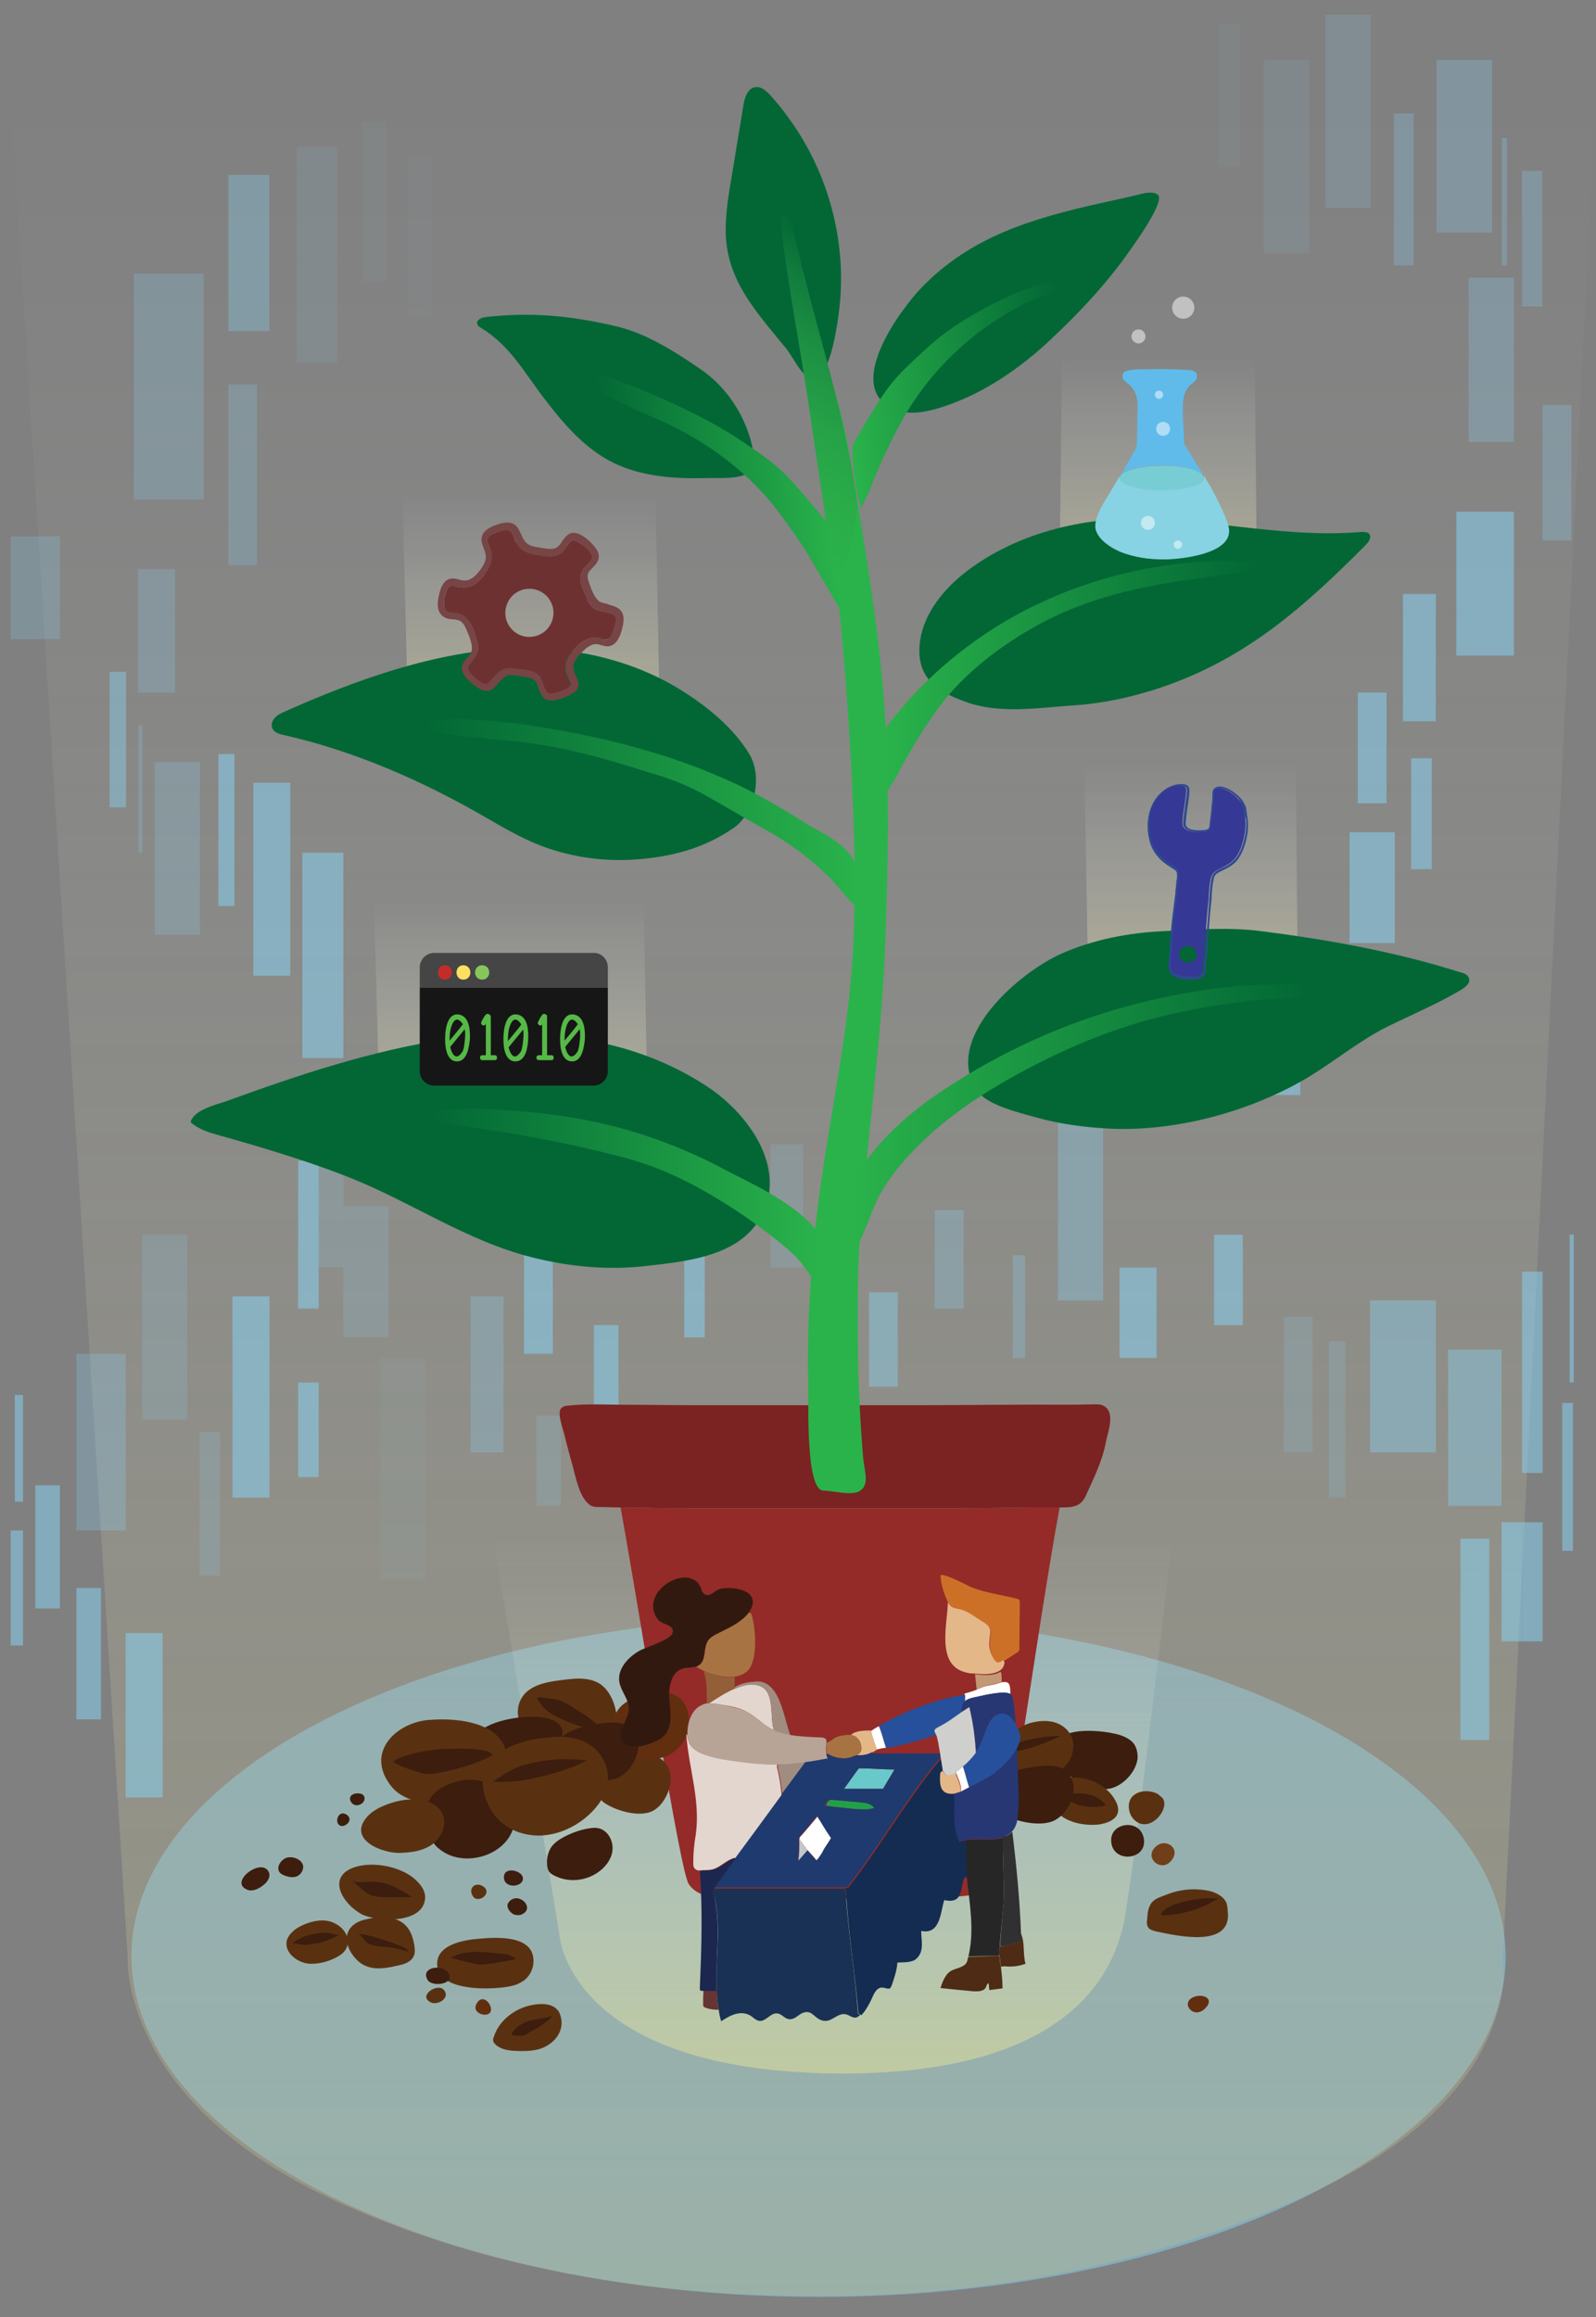 <?xml version="1.0" encoding="utf-8"?>
<!-- Generator: Adobe Illustrator 22.1.0, SVG Export Plug-In . SVG Version: 6.00 Build 0)  -->
<svg version="1.1" id="HERO" xmlns="http://www.w3.org/2000/svg" xmlns:xlink="http://www.w3.org/1999/xlink" x="0px" y="0px"
	 viewBox="0 0 388.6 564.1" style="enable-background:new 0 0 388.6 564.1;" xml:space="preserve">
<rect x="0" y="0" width="388.6" height="564.1" fill="#808080" stroke="none"/>
<style type="text/css">
	.st0{opacity:0.5;}
	.st1{fill:#86D5F7;}
	.st2{opacity:0.4;fill:url(#SVGID_1_);}
	.st3{opacity:0.3;fill:#86D5F7;}
	.st4{opacity:0.5;fill:#86D5F7;}
	.st5{opacity:0.75;fill:#86D5F7;}
	.st6{opacity:0.4;fill:#86D5F7;}
	.st7{opacity:0.8;fill:#86D5F7;}
	.st8{opacity:0.1;fill:#86D5F7;}
	.st9{opacity:0.6;fill:#86D5F7;}
	.st10{opacity:0.2;fill:#86D5F7;}
	.st11{opacity:5.000000e-02;fill:#86D5F7;}
	.st12{opacity:0.4;fill:url(#SVGID_2_);}
	.st13{opacity:0.4;fill:url(#SVGID_3_);}
	.st14{opacity:0.4;fill:url(#SVGID_4_);}
	.st15{opacity:0.4;fill:url(#SVGID_5_);}
	.st16{opacity:0.4;fill:url(#SVGID_6_);}
	.st17{fill:#7B2322;}
	.st18{fill:#942B28;}
	.st19{fill:#026735;}
	.st20{fill:url(#SVGID_7_);}
	.st21{fill:url(#SVGID_8_);}
	.st22{fill:#2AB34B;}
	.st23{fill:url(#SVGID_9_);}
	.st24{fill:url(#SVGID_10_);}
	.st25{fill:url(#SVGID_11_);}
	.st26{fill:url(#SVGID_12_);}
	.st27{fill:url(#SVGID_13_);}
	.st28{fill:#593111;}
	.st29{fill:#3C1D0E;}
	.st30{fill:#622E10;}
	.st31{fill:#703F19;}
	.st32{fill:#4E2B14;}
	.st33{fill:#CC7028;}
	.st34{fill:#263774;}
	.st35{fill:#303030;}
	.st36{fill:#272626;}
	.st37{fill:#C29974;}
	.st38{fill:#26509C;}
	.st39{fill:#FFFFFF;}
	.st40{fill:#E4B789;}
	.st41{fill:#142C51;}
	.st42{fill:#CFCFCE;}
	.st43{fill:#69C9CA;}
	.st44{fill:#183154;}
	.st45{fill:#A87343;}
	.st46{fill:#22A049;}
	.st47{fill:#A08D80;}
	.st48{fill:#C4C5C6;}
	.st49{fill:#1F3A6E;}
	.st50{fill:#E2D6CF;}
	.st51{fill:#321910;}
	.st52{fill:#925F39;}
	.st53{fill:#673434;}
	.st54{fill:#B7A497;}
	.st55{fill:#1C274F;}
	.st56{fill:#2E4991;}
	.st57{fill:#363896;}
	.st58{fill:#87D3E3;}
	.st59{fill:#77CDD3;}
	.st60{fill:#60BBEA;}
	.st61{fill:#52BF99;}
	.st62{opacity:0.5;fill:#FFFFFF;}
	.st63{fill:#774545;}
	.st64{fill:#6E3131;}
	.st65{fill:#161616;}
	.st66{fill:#454545;}
	.st67{fill:#C42C2B;}
	.st68{fill:#56B947;}
	.st69{fill:#FEE060;}
	.st70{fill:#87C65D;}
	.st71{fill:#CC3533;}
</style>
<g id="deco">
	<g id="foundation_glow" class="st0">
		<ellipse class="st1" cx="199.3" cy="476.3" rx="167.3" ry="82.9"/>
		<linearGradient id="SVGID_1_" gradientUnits="userSpaceOnUse" x1="195.641" y1="23.582" x2="195.641" y2="558.965">
			<stop  offset="0" style="stop-color:#FFFFFF;stop-opacity:1.000000e-02"/>
			<stop  offset="0.131" style="stop-color:#FFFEF6;stop-opacity:0.14"/>
			<stop  offset="0.335" style="stop-color:#FDFCE5;stop-opacity:0.341"/>
			<stop  offset="0.585" style="stop-color:#FCF8CA;stop-opacity:0.589"/>
			<stop  offset="0.869" style="stop-color:#FAF4A4;stop-opacity:0.87"/>
			<stop  offset="1" style="stop-color:#FAF290"/>
		</linearGradient>
		<path class="st2" d="M2.6,23.6l28.5,452.9c0,0-2.4,35.8,52.5,60.2c25,11.1,62.2,22.3,116.2,22.3s93.4-13.4,118-24.4
			c54.2-24.4,48.1-58,48.1-58l22.6-452.9H2.6z"/>
	</g>
	<g id="rectangles" class="st0">
		<rect x="34.6" y="300.6" class="st3" width="11" height="45"/>
		<rect x="48.6" y="348.6" class="st3" width="5" height="35"/>
		<rect x="2.6" y="372.6" class="st1" width="3" height="28"/>
		<rect x="18.6" y="329.6" class="st4" width="12" height="43"/>
		<rect x="8.6" y="361.6" class="st1" width="6" height="30"/>
		<rect x="3.6" y="339.6" class="st1" width="2" height="26"/>
		<rect x="322.7" y="3.6" class="st3" width="11.1" height="47"/>
		<rect x="339.4" y="27.6" class="st4" width="4.8" height="37"/>
		<rect x="349.8" y="14.6" class="st4" width="13.5" height="42"/>
		<rect x="365.7" y="33.6" class="st4" width="1.2" height="31"/>
		<rect x="370.6" y="41.6" class="st4" width="4.9" height="33"/>
		<rect x="312.6" y="320.6" class="st3" width="7" height="33"/>
		<rect x="323.6" y="326.6" class="st3" width="4" height="38"/>
		<rect x="333.6" y="316.6" class="st5" width="16" height="37"/>
		<rect x="352.6" y="328.6" class="st5" width="13" height="38"/>
		<rect x="370.6" y="309.6" class="st1" width="5" height="49"/>
		
			<rect x="380.3" y="341.6" transform="matrix(-1 -1.224647e-16 1.224647e-16 -1 763.283 719.163)" class="st1" width="2.6" height="36"/>
		
			<rect x="382.1" y="300.6" transform="matrix(-1 -1.224647e-16 1.224647e-16 -1 765.283 637.163)" class="st1" width="1" height="36"/>
		
			<rect x="61.6" y="190.6" transform="matrix(-1 -4.486867e-11 4.486867e-11 -1 132.283 428.163)" class="st1" width="9" height="47"/>
		
			<rect x="53.2" y="183.6" transform="matrix(-1 -4.572799e-11 4.572799e-11 -1 110.283 404.163)" class="st1" width="3.9" height="37"/>
		
			<rect x="37.6" y="185.6" transform="matrix(-1 -4.497881e-11 4.497881e-11 -1 86.283 413.163)" class="st6" width="11" height="42"/>
		
			<rect x="33.6" y="176.6" transform="matrix(-1 -4.365587e-11 4.365587e-11 -1 68.283 384.163)" class="st6" width="1" height="31"/>
		
			<rect x="26.6" y="163.6" transform="matrix(-1 -4.456536e-11 4.456536e-11 -1 57.283 360.163)" class="st7" width="4" height="33"/>
		<rect x="73.6" y="207.6" class="st1" width="10" height="50"/>
		<rect x="33.6" y="138.6" class="st6" width="9" height="30"/>
		<rect x="357.6" y="67.6" class="st4" width="11" height="40"/>
		<rect x="375.6" y="98.6" class="st4" width="7" height="33"/>
		<rect x="18.6" y="386.6" class="st1" width="6" height="32"/>
		<rect x="30.6" y="397.6" class="st1" width="9" height="40"/>
		<rect x="355.6" y="374.6" class="st1" width="7" height="49"/>
		<rect x="370.6" y="370.6" class="st1" width="5" height="29"/>
		<rect x="365.6" y="370.6" class="st1" width="5" height="29"/>
		
			<rect x="74.6" y="261.6" transform="matrix(-1 -4.486867e-11 4.486867e-11 -1 158.283 570.163)" class="st3" width="9" height="47"/>
		<rect x="56.6" y="315.6" class="st1" width="9" height="49"/>
		<rect x="72.6" y="282.6" class="st1" width="5" height="36"/>
		<rect x="72.6" y="336.6" class="st1" width="5" height="23"/>
		<rect x="83.6" y="293.6" class="st3" width="11" height="32"/>
		<rect x="92.6" y="330.6" class="st8" width="11" height="54"/>
		<rect x="354.6" y="124.6" class="st1" width="14" height="35"/>
		<rect x="341.6" y="144.6" class="st1" width="8" height="31"/>
		<rect x="330.6" y="168.6" class="st1" width="7" height="27"/>
		<rect x="343.6" y="184.6" class="st1" width="5" height="27"/>
		<rect x="32.6" y="66.6" class="st6" width="17" height="55"/>
		<rect x="55.6" y="93.6" class="st6" width="7" height="44"/>
		<rect x="55.6" y="42.6" class="st9" width="10" height="38"/>
		<rect x="328.6" y="202.6" class="st1" width="11" height="27"/>
		<rect x="308.6" y="237.6" class="st1" width="8" height="29"/>
		<rect x="257.6" y="271.6" class="st9" width="11" height="45"/>
		<rect x="272.6" y="308.6" class="st1" width="9" height="22"/>
		<rect x="295.6" y="300.6" class="st1" width="7" height="22"/>
		<rect x="2.6" y="130.6" class="st6" width="12" height="25"/>
		<rect x="114.6" y="315.6" class="st4" width="8" height="38"/>
		<rect x="144.6" y="322.6" class="st1" width="6" height="23"/>
		<rect x="127.6" y="304.6" class="st1" width="7" height="25"/>
		<rect x="130.6" y="344.6" class="st3" width="6" height="22"/>
		<rect x="187.6" y="278.6" class="st3" width="8" height="30"/>
		<rect x="166.6" y="303.6" class="st1" width="5" height="22"/>
		<rect x="227.6" y="294.6" class="st4" width="7" height="24"/>
		<rect x="246.6" y="305.6" class="st4" width="3" height="25"/>
		<rect x="211.6" y="314.6" class="st7" width="7" height="23"/>
		<rect x="72.3" y="35.8" class="st10" width="9.8" height="52.5"/>
		<rect x="88.2" y="29.6" class="st8" width="5.9" height="39"/>
		<rect x="307.7" y="14.6" class="st10" width="11.1" height="47"/>
		<rect x="296.6" y="5.7" class="st8" width="5.4" height="34.8"/>
		<rect x="99.2" y="37.6" class="st11" width="5.9" height="39"/>
	</g>
	<g id="glows">
		<linearGradient id="SVGID_2_" gradientUnits="userSpaceOnUse" x1="129.321" y1="120.402" x2="129.321" y2="183.548">
			<stop  offset="0" style="stop-color:#FFFFFF;stop-opacity:1.000000e-02"/>
			<stop  offset="0.131" style="stop-color:#FFFEF6;stop-opacity:0.14"/>
			<stop  offset="0.335" style="stop-color:#FDFCE5;stop-opacity:0.341"/>
			<stop  offset="0.585" style="stop-color:#FCF8CA;stop-opacity:0.589"/>
			<stop  offset="0.869" style="stop-color:#FAF4A4;stop-opacity:0.87"/>
			<stop  offset="1" style="stop-color:#FAF290"/>
		</linearGradient>
		<path class="st12" d="M98,120.4l1.3,51.5c0,0-1.9,11.2,31.5,11.6c32,0,29.8-11.6,29.8-11.6l-1-50.3L98,120.4z"/>
		<linearGradient id="SVGID_3_" gradientUnits="userSpaceOnUse" x1="282.009" y1="86.781" x2="282.009" y2="148.488">
			<stop  offset="0" style="stop-color:#FFFFFF;stop-opacity:1.000000e-02"/>
			<stop  offset="0.131" style="stop-color:#FFFEF6;stop-opacity:0.14"/>
			<stop  offset="0.335" style="stop-color:#FDFCE5;stop-opacity:0.341"/>
			<stop  offset="0.585" style="stop-color:#FCF8CA;stop-opacity:0.589"/>
			<stop  offset="0.869" style="stop-color:#FAF4A4;stop-opacity:0.87"/>
			<stop  offset="1" style="stop-color:#FAF290"/>
		</linearGradient>
		<path class="st13" d="M258.6,87.6l-0.6,49c0,0-1.5,11.4,24.7,11.8c25,0,23.3-11.8,23.3-11.8l-0.5-49.9L258.6,87.6z"/>
		<linearGradient id="SVGID_4_" gradientUnits="userSpaceOnUse" x1="124.34" y1="219.17" x2="124.34" y2="280.923">
			<stop  offset="0" style="stop-color:#FFFFFF;stop-opacity:1.000000e-02"/>
			<stop  offset="0.131" style="stop-color:#FFFEF6;stop-opacity:0.14"/>
			<stop  offset="0.335" style="stop-color:#FDFCE5;stop-opacity:0.341"/>
			<stop  offset="0.585" style="stop-color:#FCF8CA;stop-opacity:0.589"/>
			<stop  offset="0.869" style="stop-color:#FAF4A4;stop-opacity:0.87"/>
			<stop  offset="1" style="stop-color:#FAF290"/>
		</linearGradient>
		<path class="st14" d="M91.1,219.2l1.3,51.4c0,0-2,10,33.6,10.3c34,0,31.7-10.3,31.7-10.3l-1-51.4H91.1z"/>
		<linearGradient id="SVGID_5_" gradientUnits="userSpaceOnUse" x1="290.054" y1="185.856" x2="290.054" y2="250.221">
			<stop  offset="0" style="stop-color:#FFFFFF;stop-opacity:1.000000e-02"/>
			<stop  offset="0.131" style="stop-color:#FFFEF6;stop-opacity:0.14"/>
			<stop  offset="0.335" style="stop-color:#FDFCE5;stop-opacity:0.341"/>
			<stop  offset="0.585" style="stop-color:#FCF8CA;stop-opacity:0.589"/>
			<stop  offset="0.869" style="stop-color:#FAF4A4;stop-opacity:0.87"/>
			<stop  offset="1" style="stop-color:#FAF290"/>
		</linearGradient>
		<path class="st15" d="M264,185.9l1,54.7c0,0-1.6,9.3,26.2,9.7c26.6,0,24.8-9.7,24.8-9.7l-0.5-54.7H264z"/>
		<linearGradient id="SVGID_6_" gradientUnits="userSpaceOnUse" x1="202.641" y1="374.56" x2="202.641" y2="504.759">
			<stop  offset="0" style="stop-color:#FFFFFF;stop-opacity:1.000000e-02"/>
			<stop  offset="0.131" style="stop-color:#FFFEF6;stop-opacity:0.14"/>
			<stop  offset="0.335" style="stop-color:#FDFCE5;stop-opacity:0.341"/>
			<stop  offset="0.585" style="stop-color:#FCF8CA;stop-opacity:0.589"/>
			<stop  offset="0.869" style="stop-color:#FAF4A4;stop-opacity:0.87"/>
			<stop  offset="1" style="stop-color:#FAF290"/>
		</linearGradient>
		<path class="st16" d="M120.1,374.6c0,0,15.1,89.6,16.2,97.1c1.1,7.5,10.9,33.1,69.1,33.1s65.8-27.7,67.9-35.2
			c2.1-7.5,11.9-92.9,11.9-92.9L120.1,374.6z"/>
	</g>
</g>
<g id="plant_1_">
	<g id="pot">
		<g id="XMLID_120_">
			<g>
				<path class="st17" d="M151.1,367c-1.7,0-3.4-0.1-5.1-0.1c-0.9,0-1.8,0-2.5-0.6c-2.5-1.9-3.3-6.7-4.1-9.5c-0.7-2.5-1.4-5.1-2-7.6
					c-0.3-1.3-1.8-5.1-0.8-6.3c0.4-0.5,1.2-0.7,1.9-0.7c4.5-0.5,9.1-0.2,13.5-0.2c5.3,0,10.7,0.1,16,0.1c19.2,0,38.4,0,57.7,0
					c7,0,13.9-0.1,20.8-0.1c6.6-0.1,13,0.1,19.5-0.1c1,0,2-0.1,2.8,0.4c2.8,1.6,1,6.2,0.5,8.6c-0.8,4.6-3,9-4.9,13.2
					c-1.3,2.9-3.5,2.9-6.4,2.9c-0.1,0-0.2,0-0.2,0c-0.6,0-1.3,0-1.9,0c-0.6,0-1.2,0-1.9,0c-0.1,0-0.1,0-0.2,0
					c-6.7,0-13.2,0.2-19.9,0.2c-12.5,0-24.9,0-37.3,0c-9.6,0-19.2,0-28.7,0C162.3,367.2,156.7,367.1,151.1,367z"/>
				<path class="st18" d="M257.8,367c0.1,0,0.2,0,0.2,0c-5.4,29.3-13,86.6-15.3,90.4c-2.3,3.8-4.5,4-13,4.6c-13.4,0.9-39,0-52.1,0
					c-3.2,0-7.7,0-9.9-3.3c-2.2-3.3-11.2-61.8-16.6-91.7c5.6,0.1,11.2,0.2,16.9,0.2c9.6,0,19.1,0,28.7,0c12.4,0,24.9,0,37.3,0
					c6.7,0,13.2-0.2,19.9-0.2c0.1,0,0.1,0,0.2,0c0.6,0,1.2,0,1.9,0C256.6,367,257.2,367,257.8,367z"/>
			</g>
			<g>
			</g>
		</g>
	</g>
	<g id="plant">
		<g id="XMLID_118_">
			<g>
				<path class="st19" d="M357.7,238.3c0.3,1.1-0.9,2-1.8,2.6c-5.9,3.5-12.1,6.1-18.2,9.1c-7.2,3.6-13.6,9.1-20.6,13.1
					c-13.6,7.7-30.7,12.3-46.4,11.7c-6.3-0.3-12.6-1.1-18.6-2.8c-4.1-1.2-11.9-2.9-14.4-6.7c-8.1-12.8,10.8-28.8,20.9-33.2
					c7.8-3.4,16.2-5,24.6-5.4c7.5-0.4,16.6-1,23.9,0c16.5,2.1,32.6,5,48.4,10C356.4,236.9,357.5,237.3,357.7,238.3z"/>
			</g>
			<g>
			</g>
		</g>
		<g>
			<path class="st19" d="M285.7,166.3c19.2-7.2,32.8-19.5,46.9-33.7c0.7-0.7,1.4-1.8,0.8-2.6c-0.4-0.5-1.2-0.5-1.9-0.5
				c-17.1,1.5-34.4-2.6-51.6-3.2c-16-0.6-33.1,3.5-45.7,13.7c-5.2,4.3-9.8,10.3-10.3,17.2c-0.6,7.9,4.3,11.2,11.3,13.7
				c8,2.9,17.1,1.5,25.3,0.9C269.2,171.3,277.7,169.3,285.7,166.3z"/>
		</g>
		<g>
			<path class="st19" d="M125.5,157.8c-19.4,0.7-38.5,7.6-56.1,15.4c-0.9,0.4-1.8,0.8-2.5,1.6c-0.7,0.7-1,1.9-0.5,2.7
				c0.5,0.9,1.6,1.2,2.5,1.4c15.6,3.5,31,9.9,45.1,17.7c5.3,2.9,10.4,6.2,16,8.6c8,3.4,16.8,4.7,25.4,4c8.5-0.7,15.9-2.7,22.9-7.4
				c5.5-3.6,7.5-12.7,4.1-18.3c-3.9-6.4-10.3-11.6-16.6-15.5C153.9,160.6,139.5,157.4,125.5,157.8z"/>
		</g>
		<g>
			<path class="st19" d="M172.3,264.6c10.3,6.8,20.4,21,12,33.2c-5.7,8.3-18.1,9.4-26.9,10.4c-9.3,1.1-18.8,0.2-27.9-2.1
				c-16-4-29.7-13.7-45.1-19.7c-10-3.9-20.4-7-30.7-9.9c-2.6-0.7-5.3-1.5-7.3-3.3c0.7-3,6.4-4.3,8.7-5.1
				c17.3-6.3,35.5-12.4,53.8-15.1C130.6,249.9,153.6,252.2,172.3,264.6z"/>
		</g>
		<g id="XMLID_113_">
			<g>
				<path class="st19" d="M282,47.5c1.7,2-7.4,14.2-9,16.4c-5,6.6-10.6,12.6-16.6,18.2c-0.2,0.2-0.4,0.4-0.6,0.6
					c-7.7,7.2-16.6,13.3-26.7,16.5c-3.8,1.2-8.1,2-11.7,0.3c-12-5.5,1.9-24.2,7-29.5c12.1-12.5,27-16.8,43.4-20.5
					c3.7-0.8,7.3-1.6,11-2.5C279.9,46.9,281.2,46.7,282,47.5z"/>
			</g>
			<g>
			</g>
		</g>
		<g id="XMLID_112_">
			<g>
				<path class="st19" d="M182.5,106.2c0.8,2.6,2.1,7.7-1,9.3c-2.5,1.2-7.1,0.8-9.8,0.9c-7.5,0.2-15.5-0.4-22.3-3.7
					c-6.9-3.4-12-9.3-16.6-15.3c-5.1-6.6-8.5-13.2-15.7-17.6c-0.4-0.2-0.8-0.5-0.9-0.9c-0.3-1,1-1.6,2-1.7
					c11.2-1.3,20.9-0.3,31.7,2.2c5.8,1.4,10.6,4,15.4,7c1.5,0.9,2.9,1.9,4.4,2.9C175.7,93.1,180.3,99.2,182.5,106.2z"/>
			</g>
			<g>
			</g>
		</g>
		<g id="XMLID_116_">
			<g>
				<path class="st19" d="M192,28.7c9.6,13.1,14.2,29.9,12.4,46.1c-0.4,3.6-1.8,14-4.8,16.6c-3.4,2.9-5.8-3.6-8.3-6.7
					c-7.1-8.7-14.6-16.6-14.6-28.6c0-4.1,0.6-8.2,1.3-12.2c1-6.1,2-12.2,3-18.2c0.3-2,1.1-4.4,3.1-4.5c1.3-0.1,2.4,0.9,3.3,1.8
					C189,24.8,190.6,26.7,192,28.7z"/>
			</g>
			<g>
			</g>
		</g>
		<g id="XMLID_2_">
			<g>
				<linearGradient id="SVGID_7_" gradientUnits="userSpaceOnUse" x1="203.34" y1="118.65" x2="146.455" y2="121.584">
					<stop  offset="1.302083e-03" style="stop-color:#2AB34B"/>
					<stop  offset="1" style="stop-color:#026735"/>
				</linearGradient>
				<path class="st20" d="M146.6,91.6c-2,0-2,2-1,3c1,1,4,3,13.2,6.9c11.2,4.7,21.7,11.9,29.4,21.4c2.7,3.4,5.2,7,7.6,10.6
					c1.1,1.7,8.8,14.9,8.8,15.1c0.8-3.8-2.3-14.3-2.6-18.2c-0.1-1.4-0.3-2.9-1.2-3.9c-10.4-12.4-10.4-12.6-21.7-20.1
					C167.7,99,148.6,91.6,146.6,91.6z"/>
			</g>
			<g>
			</g>
		</g>
		<g id="XMLID_1_">
			<g>
				<linearGradient id="SVGID_8_" gradientUnits="userSpaceOnUse" x1="206.111" y1="99.157" x2="259.547" y2="93.345">
					<stop  offset="1.302083e-03" style="stop-color:#2AB34B"/>
					<stop  offset="1" style="stop-color:#026735"/>
				</linearGradient>
				<path class="st21" d="M255.8,68.9c2.1,0.8,1.3,1.8-1.7,3.2c-3.5,1.6-1.7,0-8.6,4c-10.5,6.1-19.6,15.2-25.6,25.8
					c-2.1,3.8-4.1,7.7-5.8,11.7c-0.8,1.8-1.6,3.7-2.3,5.6c-0.2,0.5-2.1,4.4-2.1,4.5c-1.4-3.7-1.7-8.2-2.1-12.2
					c-0.1-1.4-0.2-2.9,0.5-4.1c8.3-13.9,8.2-14.1,18.3-23.3C236.4,75.1,253.7,68.2,255.8,68.9z"/>
			</g>
			<g>
			</g>
		</g>
		<g id="XMLID_117_">
			<g>
				<path class="st22" d="M215.5,174.7c1.1,17.5,0.7,36,0.1,53.5c-0.8,23.5-4.1,46.4-6,69.7c-0.8,9.6-0.8,19.3-0.7,29
					c0,9.1,0.5,18.3,1.2,27.3c0.3,4,1.7,7-0.6,8.7c-1.9,1.4-6.8,0-9,0c-4.4,0-3.6-21.5-3.7-25.7c-0.3-11.8,0.3-23.6,1.4-35.2
					c1.8-18.5,5.6-36.2,8-54.5c2.2-16.6,2.2-34.1,1.5-51c-0.7-18-2-35.3-3.8-53.1c-0.9-9.3-2.6-18.4-3.4-27.6
					c-0.3-4.3-10.4-51.1-6.8-54.2c1.2-1.1,7.2,28.4,8,30c2.7,5.5,5,17.5,6,24.1C210.9,135.2,214.3,154.7,215.5,174.7z"/>
			</g>
			<g>
			</g>
		</g>
		<g id="XMLID_115_">
			<g>
				<linearGradient id="SVGID_9_" gradientUnits="userSpaceOnUse" x1="214.95" y1="164.809" x2="305.873" y2="164.809">
					<stop  offset="1.302083e-03" style="stop-color:#2AB34B"/>
					<stop  offset="1" style="stop-color:#026735"/>
				</linearGradient>
				<path class="st23" d="M304.1,136.7c1,0,2.7,1.1,1.1,1.8c-1.5,0.7-3.1,0.9-4.7,1.1c-14.4,1.9-28.1,3.6-41.6,9.5
					c-11.1,4.9-23.4,13.5-30.5,23.4c-2.6,3.5-4.9,7.2-7.1,11c-1,1.7-2,3.5-2.9,5.3c-0.2,0.5-2.6,4.1-2.6,4.3
					c-1-3.8-0.8-8.4-0.8-12.3c0-1.4,0.1-2.9,1-4c9.7-12.9,23.2-23.6,37.9-30.3C269.4,139.3,287.1,135.9,304.1,136.7z"/>
			</g>
			<g>
			</g>
		</g>
		<g>
			<linearGradient id="SVGID_10_" gradientUnits="userSpaceOnUse" x1="206.431" y1="271.433" x2="319.18" y2="271.433">
				<stop  offset="1.302083e-03" style="stop-color:#2AB34B"/>
				<stop  offset="1" style="stop-color:#026735"/>
			</linearGradient>
			<path class="st24" d="M250.4,260.1c-9.5,5-18.8,10.9-26.5,18.5c-3.7,3.7-7.2,7.7-9.7,12.3c-2.1,3.9-3.2,8.3-5.4,12.3
				c-1.7-3.4-2.6-8.8-2.3-12.6c0.2-3.2,2.8-5.9,4.6-8.3c5.1-6.8,11.7-12.4,18.7-17c13.9-9.2,29.2-16.2,45.3-20.5
				c7.9-2.1,16-3.7,24.1-4.5c3.8-0.4,7.6-0.6,11.4-0.6c2.5,0,7.3-0.6,8.5,1.9c-3.9,1.8-10,1.4-14.3,2c-5,0.6-10,1.3-14.9,2.3
				C276,248.5,262.9,253.5,250.4,260.1z"/>
		</g>
		<g id="XMLID_114_">
			<g>
				<linearGradient id="SVGID_11_" gradientUnits="userSpaceOnUse" x1="103.662" y1="198.022" x2="208.907" y2="198.022">
					<stop  offset="0" style="stop-color:#026735"/>
					<stop  offset="1" style="stop-color:#2AB34B"/>
				</linearGradient>
				<path class="st25" d="M208.4,211.4c0.4,3.2,0.6,6.5,0.4,9.8c-2.9-2.6-4.9-5.9-7.8-8.5c-3-2.8-6.1-5.4-9.5-7.6
					c-1.9-1.3-4-2.5-6-3.6c-3.4-1.9-6.8-3.9-10.1-5.8c-2.5-1.4-5-2.9-7.6-4.1c-3.3-1.5-6.8-2.7-10.3-3.7c-8.8-2.8-17.5-5.3-26.6-6.7
					c-5.5-0.9-11-1.2-16.5-1.8c-3-0.3-5.9-0.7-8.8-1.2c-0.8-0.1-1.8-0.4-2-1.2c-0.9-3.4,18.7-1.3,21-1c18.9,2.5,37.8,6.9,55.1,15.1
					c5.8,2.8,11.3,6,16.7,9.5C200.5,203,207.7,206.2,208.4,211.4z"/>
			</g>
			<g>
			</g>
		</g>
		<g>
			<linearGradient id="SVGID_12_" gradientUnits="userSpaceOnUse" x1="104.821" y1="290.856" x2="199.621" y2="290.856">
				<stop  offset="0" style="stop-color:#026735"/>
				<stop  offset="1" style="stop-color:#2AB34B"/>
			</linearGradient>
			<path class="st26" d="M187.4,290.5c4,2.3,7.7,4.9,10.5,8c2.9,3.2,1.4,9.5,0.5,13.3c-2-2.3-3.3-4.8-5.6-6.8c-2.3-2-4.7-4-7.2-5.8
				c-4.9-3.7-10.1-7-15.5-10c-3.8-2.1-7.8-3.9-11.8-5.4c-2.9-1-5.8-1.9-8.8-2.6c-13.5-3.5-27.1-5.8-40.9-7.6
				c-0.8-0.1-4.6-0.3-3.6-2.2c0.3-0.6,1.1-0.9,1.8-1c2.7-0.2,5.2-0.5,7.9-0.5c11.1,0.3,22.3,1.3,33.1,3.9c9.2,2.2,18.2,5.6,26.7,9.9
				C178.5,285.9,183.1,288,187.4,290.5z"/>
		</g>
		<g id="XMLID_3_">
			<g>
				<linearGradient id="SVGID_13_" gradientUnits="userSpaceOnUse" x1="179.642" y1="131.052" x2="214.7" y2="63.91">
					<stop  offset="1.302083e-03" style="stop-color:#2AB34B"/>
					<stop  offset="0.231" style="stop-color:#2AAD49"/>
					<stop  offset="0.441" style="stop-color:#26A247"/>
					<stop  offset="0.642" style="stop-color:#1E9143"/>
					<stop  offset="0.838" style="stop-color:#127C3D"/>
					<stop  offset="1" style="stop-color:#026735"/>
				</linearGradient>
				<path class="st27" d="M190.6,51.6c1.8-1.3,5,15,5,15s6,22,8,30c2,8,4,18,5,25c1,7-5,22-5,22s-5-33.6-7-47
					C194.6,83.1,188.8,52.9,190.6,51.6z"/>
			</g>
			<g>
			</g>
		</g>
	</g>
</g>
<g id="coffee">
	<g id="XMLID_55_">
		<g>
			<path class="st28" d="M149.9,416.3c0.7,3.1,0.3,6.7-2.1,8.7c-4.4,3.6-13.2,0.8-17.5-1.8c-1.3-0.8-2.5-1.7-3.3-3
				c-1.1-1.8-1.2-4.1-0.4-6c1.9-4.5,7.8-4.9,12.1-5.4c2.6-0.3,5.4-0.2,7.6,1.3C148.3,411.6,149.4,414,149.9,416.3z"/>
		</g>
		<g>
		</g>
	</g>
	<g id="XMLID_54_">
		<g>
			<path class="st29" d="M277,427.8c-0.1,3.2-3.5,7.2-7.1,7.7c-3.8,0.5-9-2.4-11.6-4.8c-0.6-0.6-1.2-1.3-1.4-2
				c-0.2-0.9,0.1-1.8,0.4-2.6c0.3-0.7,0.5-1.5,0.8-2.2c1.1-3.4,9.8-2.6,12.9-1.9c1.7,0.3,3.4,0.9,4.6,2
				C276.6,424.9,277,426.4,277,427.8z"/>
		</g>
		<g>
		</g>
	</g>
	<g id="XMLID_53_">
		<g>
			<path class="st29" d="M136.4,420.1c1.1,1.5,0.5,3.4-1.1,4.7c-1.6,1.3-3.8,2-6.1,2.6c-2.2,0.5-4.6,0.9-6.9,0.7
				c-1.6-0.2-6.6-1.7-6.9-2.8c-1.2-4.8,7.5-7.1,12.9-7.3C131.3,417.8,134.9,418.2,136.4,420.1z"/>
		</g>
		<g>
		</g>
	</g>
	<g id="XMLID_52_">
		<g>
			<path class="st29" d="M144.3,418.9c0.9,0.7,1.7,1.5,2.1,2.6c-3-0.5-6-1.4-8.8-2.6c-2.6-1.1-5.8-2.7-6.8-5.6l0.4-0.1
				c0.8,0.1,1.7,0.2,2.6,0.3c0.7,0.1,1.5,0.2,2.2,0.4c1.2,0.4,2.3,1,3.4,1.7C141.1,416.7,142.8,417.7,144.3,418.9z"/>
		</g>
		<g>
		</g>
	</g>
	<g id="Layer_15">
		<g id="XMLID_63_">
			<g>
				<path class="st28" d="M122.6,424.7c1.6,3.2,0.3,7.3-2.4,9.7c-2.6,2.4-6.2,3.4-9.8,4c-2.8,0.5-5.6,0.7-8.4,0.2
					c-2.8-0.5-5.5-1.9-7.1-4.2c-6-8.2,2.1-15.4,10.1-15.7C110.6,418.3,119.7,419,122.6,424.7z"/>
			</g>
			<g>
			</g>
		</g>
		<g id="XMLID_58_">
			<g>
				<path class="st29" d="M111.8,425.7c2,0,6.9,0,8.2,1.5c-3.5,2.2-10.2,4-14.3,4.6c-0.8,0.1-1.7,0.2-2.5,0c-1.4-0.3-6.6-1.9-7.5-3
					C99.8,426.4,107,425.6,111.8,425.7z"/>
			</g>
			<g>
			</g>
		</g>
	</g>
	<g id="XMLID_51_">
		<g>
			<path class="st28" d="M163.2,431.8c0.6,3.1-1.4,7.8-4.5,9.2c-3.2,1.4-8.4-0.1-11.1-1.8c-0.7-0.4-1.3-0.9-1.6-1.6
				c-0.4-0.8-0.3-1.7-0.3-2.6c0.1-0.8,0.1-1.6,0.2-2.4c0.3-3.5,8-4.9,10.7-5.1c1.5-0.1,3.2,0,4.4,0.8
				C162.2,429.1,162.9,430.4,163.2,431.8z"/>
		</g>
		<g>
		</g>
	</g>
	<g id="XMLID_50_">
		<g>
			<path class="st30" d="M166.4,414.4c1.5,2,1.7,5.2,0.9,7.7c-0.9,2.5-2.7,4.4-4.7,5.3s-4.3,1.1-6.4,0.9c-1.8-0.2-3.7-0.6-5.2-2
				c-3.7-3.4-2.2-9.7,1.5-11.9c2.6-1.6,5.4-2.4,8.2-2.4C162.7,411.9,165,412.4,166.4,414.4z"/>
		</g>
		<g>
		</g>
	</g>
	<g id="XMLID_49_">
		<g>
			<path class="st29" d="M125.3,442c0.6,8.9-11.8,13.6-18.4,8.1c-1.3-1-2.1-2.5-2.6-4.1c-0.8-2.4-1-5.2,0.1-7.5
				c1.2-2.5,3.7-3.8,6.2-4.6c3.2-1.1,6.8-0.6,9.8,0.7c1,0.4,1.9,0.9,2.6,1.7C124.6,437.8,125.2,440,125.3,442z"/>
		</g>
		<g>
		</g>
	</g>
	<g id="XMLID_48_">
		<g>
			<path class="st29" d="M144.7,445c3-0.1,4.8,3,4.4,5.7c-0.3,2.1-1.8,4-3.6,5.2c-2.8,1.9-6.5,2.4-9.7,1.1c-1.7-0.7-2.5-1.2-2.6-3.1
				c-0.1-1.7,0.3-3.5,1.5-4.8c0.5-0.5,1-0.9,1.6-1.3C138.7,446.3,142.1,445.1,144.7,445z"/>
		</g>
		<g>
		</g>
	</g>
	<g id="XMLID_47_">
		<g>
			<path class="st28" d="M100.8,457.3c1.5,1.3,2.9,3,2.7,5c-0.6,6.2-11.9,5.6-15.5,3.7c-4.7-2.6-8.5-9.1-1.7-11.4
				C90.8,453.1,97.3,454.4,100.8,457.3z"/>
		</g>
		<g>
		</g>
	</g>
	<g id="XMLID_46_">
		<g>
			<path class="st28" d="M81.2,468.1c3.7,1.6,5,5.9,1.3,8.1c-2,1.2-4.4,1.9-6.7,1.9c-2.8,0.1-6.9-2.5-5.9-5.9c0.4-1.1,1.3-2,2.3-2.7
				C74.6,468,78.4,466.8,81.2,468.1z"/>
		</g>
		<g>
		</g>
	</g>
	<g id="XMLID_45_">
		<g>
			<path class="st28" d="M100.9,473.7c0.1,0.8,0.2,1.6-0.1,2.4c-0.6,1.5-2.3,2.1-3.8,2.4c-4.6,1.1-8.6,1.5-11.5-3.1
				c-2.2-3.5-1-6.9,3.1-8c3.5-0.9,7.8-1.2,10.3,1.5C100.1,470.2,100.6,471.9,100.9,473.7z"/>
		</g>
		<g>
		</g>
	</g>
	<g id="XMLID_44_">
		<g>
			<path class="st28" d="M107.7,441.5c1.2,2.5-0.1,5.7-2.3,7.4c-2.2,1.7-5.1,2.1-7.9,2.2c-4.1,0.2-13.1-3.1-8.1-8.8
				c2.2-2.5,7-4,10.2-4.2c1.6-0.1,3.1,0,4.6,0.5C105.7,439.1,107,440.1,107.7,441.5z"/>
		</g>
		<g>
		</g>
	</g>
	<g id="XMLID_43_">
		<g>
			<path class="st29" d="M100.4,461.9c-1.9,0-3.9,0-5.8,0c-1.4,0-2.9,0-4.2-0.5c-2.1-0.8-3-2.4-4.8-3.5c0.9,0.6,3.6,0.2,4.7,0.2
				c1.8,0,3.4,0.3,5.1,1C97.2,459.8,98.8,460.9,100.4,461.9z"/>
		</g>
		<g>
		</g>
	</g>
	<g id="XMLID_42_">
		<g>
			<path class="st29" d="M96.6,473.4c1.1,0.4,2.3,0.8,2.9,1.8c-1.8-0.6-3.6-1-5.4-1.2c-1.4-0.2-3.1-0.1-4.4-0.8
				c-1.1-0.6-1.3-1.8-2.5-2.4c1.4,0.1,2.6,0.4,4,0.8C93,472.1,94.8,472.7,96.6,473.4z"/>
		</g>
		<g>
		</g>
	</g>
	<g id="XMLID_41_">
		<g>
			<path class="st29" d="M80,470.6c0.5,0,2.3,0.7,2.7,0.5c-1.7,0.8-3.4,1.5-5.2,2c-1.2,0-2.2,0.5-3.5,0.4c-1-0.1-1.8-0.4-2.8-0.3
				c1.5-1.4,3.5-2.1,5.5-2.4C77.8,470.5,78.9,470.5,80,470.6z"/>
		</g>
		<g>
		</g>
	</g>
	<g id="XMLID_40_">
		<g>
			<path class="st28" d="M129.9,477.4c0,1.8-0.8,3.5-2.1,4.6c-0.7,0.5-1.4,0.9-2.2,1.2c-1.5,0.5-3.2,0.7-4.8,0.8
				c-3.8,0.3-13.5,0.2-14.3-5.1c-0.8-5.4,6.3-6.6,10.1-6.9C121.1,471.6,129.9,471.1,129.9,477.4z"/>
		</g>
		<g>
		</g>
	</g>
	<g id="XMLID_39_">
		<g>
			<path class="st29" d="M121.6,475.6c1.4,0.1,3,0.3,4,1.4c0,0-7.7,1.5-8.8,1.3c-2.2-0.4-4.8-1-7-1.7
				C113.4,474.6,117.6,475.2,121.6,475.6z"/>
		</g>
		<g>
		</g>
	</g>
	<g id="XMLID_38_">
		<g>
			<path class="st29" d="M127.3,457.1c0.4,2.3-4.4,2.9-4.6,0.1C122.5,454.3,127,455.3,127.3,457.1z"/>
		</g>
		<g>
		</g>
	</g>
	<g id="XMLID_37_">
		<g>
			<path class="st28" d="M117.7,459.3c2.4,1.7-1.6,4.5-2.7,2.1C114,459.4,116,458.1,117.7,459.3z"/>
		</g>
		<g>
		</g>
	</g>
	<g id="XMLID_36_">
		<g>
			<path class="st29" d="M123.8,463.2c2.2-3,6.6,1.2,3.4,2.8c-0.5,0.3-1.1,0.3-1.7,0.2C124.4,466,123,464.3,123.8,463.2z"/>
		</g>
		<g>
		</g>
	</g>
	<g id="XMLID_35_">
		<g>
			<path class="st29" d="M65.5,455.9c0.3,0.8-0.1,1.7-0.6,2.3c-0.9,1.1-3.1,2.5-4.6,1.9C55.4,458.3,63.9,451.9,65.5,455.9z"/>
		</g>
		<g>
		</g>
	</g>
	<g id="XMLID_34_">
		<g>
			<path class="st28" d="M108.1,484.5c1.6,1.9-1.5,3.8-3.2,3C101.6,485.9,106.6,482.6,108.1,484.5z"/>
		</g>
		<g>
		</g>
	</g>
	<g id="XMLID_33_">
		<g>
			<path class="st29" d="M70.1,452.2c1.9-0.3,4.5,1.1,3.5,3.3c-1,2-3.1,1.7-4.8,0.9C66.6,455.3,68.3,452.5,70.1,452.2z"/>
		</g>
		<g>
		</g>
	</g>
	<g id="XMLID_32_">
		<g>
			<path class="st29" d="M87.1,436.6c2.6,0,1.9,2.9-0.3,2.9c-1.2,0-2.2-1.7-1.1-2.5C86.1,436.7,86.6,436.6,87.1,436.6z"/>
		</g>
		<g>
		</g>
	</g>
	<g id="XMLID_31_">
		<g>
			<path class="st29" d="M83,441.6c0.8-0.4,2.1,0.4,2.1,1.3c0,0.5-0.3,1-0.8,1.3c-1.1,0.8-2.3,0.2-2.2-1.2
				C82.2,442.4,82.5,441.8,83,441.6z"/>
		</g>
		<g>
		</g>
	</g>
	<g id="XMLID_30_">
		<g>
			<path class="st28" d="M136.6,491.2c0.8,3.7-2,6.7-5.4,7.7c-1.9,0.5-3.9,0.5-5.9,0.4c-1.7-0.1-3.5-0.4-4.7-1.6
				c-0.2-0.2-0.5-0.5-0.5-0.8c-0.1-0.3,0-0.6,0.1-0.9c1.5-4.9,6.7-8.1,11.7-8.1c1.3,0,2.8,0.3,3.7,1.3
				C136.1,489.6,136.4,490.4,136.6,491.2z"/>
		</g>
		<g>
		</g>
	</g>
	<g id="XMLID_29_">
		<g>
			<path class="st29" d="M134.6,490.6c-1.4,1.9-3.2,2.8-5.2,3.9c-0.6,0.3-1.3,0.9-2,1.1c-0.3,0.1-3.1,0-2.9-0.3
				c0.8-1.6,2.1-2.4,3.8-3.1C129.2,491.7,134.1,491.2,134.6,490.6z"/>
		</g>
		<g>
		</g>
	</g>
	<g id="XMLID_28_">
		<g>
			<path class="st28" d="M271.6,438.4c0.5,0.9,0.8,1.9,0.6,2.8c-0.4,1.9-2.7,2.7-4.7,3c-4,0.4-9.4-0.7-11.4-4.8
				c-2.9-6,3.3-7.3,7.9-6.4C267.2,433.7,270.1,435.6,271.6,438.4z"/>
		</g>
		<g>
		</g>
	</g>
	<g id="XMLID_27_">
		<g>
			<path class="st29" d="M269.3,439.5c-3.4,1-8.6,0.3-10.7-2.8C262.6,436.7,266.3,435.9,269.3,439.5z"/>
		</g>
		<g>
		</g>
	</g>
	<g id="XMLID_26_">
		<g>
			<path class="st28" d="M299,466c0.3,8.2-12.4,5.3-17.6,4.2c-0.7-0.2-1.6-0.4-1.9-1.1c-0.3-0.5-0.3-1.1-0.2-1.7
				c0.1-1.1,0.1-2.2,0.6-3.3c0.8-1.9,2.6-2.2,4.3-2.9c3-1.2,6.3-1.5,9.4-1c2,0.3,4.1,1.2,5,3C298.9,464.1,298.9,465,299,466z"/>
		</g>
		<g>
		</g>
	</g>
	<g id="XMLID_24_">
		<g>
			<path class="st29" d="M286.5,463.5c3.2-1.1,6.7-1.5,10.1-1.3c-4,2.5-8.7,4-13.4,4.1c-0.3,0-0.7-0.3-0.5-0.5l0.1-0.1
				C283.7,464.6,285.1,463.9,286.5,463.5z"/>
		</g>
		<g>
		</g>
	</g>
	<g id="XMLID_23_">
		<g>
			<path class="st29" d="M278.5,447.6c0.9,5.2-7.2,6.1-7.9,1.1C269.8,443.7,277.6,442.5,278.5,447.6z"/>
		</g>
		<g>
		</g>
	</g>
	<g id="XMLID_22_">
		<g>
			<path class="st28" d="M283.1,437.8c0.5,0.7,0.5,1.7,0.2,2.5c-0.7,2.2-3.2,4.4-5.6,3.7c-1.5-0.5-2.6-1.9-2.8-3.5
				c-0.6-4.1,3.8-5.3,6.9-3.8C282.3,437.1,282.7,437.4,283.1,437.8z"/>
		</g>
		<g>
		</g>
	</g>
	<g id="XMLID_21_">
		<g>
			<path class="st31" d="M281,450c2.5-3.1,7.1,0.1,3.9,3.3C282.6,455.6,278.9,452.6,281,450z"/>
		</g>
		<g>
		</g>
	</g>
	<g id="XMLID_20_">
		<g>
			<path class="st30" d="M290.4,486.3c2.2-1.1,5.5,0.1,3.1,2.6C290.7,491.8,287.4,487.8,290.4,486.3z"/>
		</g>
		<g>
		</g>
	</g>
	<g id="XMLID_19_">
		<g>
			<path class="st28" d="M260.7,422.4c1.2,2.3,0.6,5.2-1,7.2c-1.6,2-4.2,3.1-6.7,3.4c-2.1,0.3-4.4,0-6.1-1.2
				c-1.7-1.2-4.1-3.3-3.2-5.4c1.3-3,3.8-6,7.1-6.9c1.8-0.5,3.7-0.7,5.5-0.3C258.1,419.6,259.8,420.7,260.7,422.4z"/>
		</g>
		<g>
		</g>
	</g>
	<g id="XMLID_18_">
		<g>
			<path class="st29" d="M244.6,426.2c4.4-3.6,13.7-3.6,13.7-3.6S248.4,427.5,244.6,426.2z"/>
		</g>
		<g>
		</g>
	</g>
	<g id="XMLID_17_">
		<g>
			<path class="st29" d="M109.4,480.8c1,2.3-4.3,3-5.3,1.2C102.2,478.8,108.2,477.9,109.4,480.8z"/>
		</g>
		<g>
		</g>
	</g>
	<g>
		<path class="st30" d="M117.8,490.5c4.1,0.2,0-6.6-1.9-2.4c-0.2,0.5-0.2,1,0.1,1.4C116.3,490,117,490.4,117.8,490.5z"/>
	</g>
	<g id="XMLID_16_">
		<g>
			<path class="st29" d="M155.3,423.7c0.7,3.1-1.6,7.8-5,9.2c-3.6,1.4-9.4-0.1-12.4-1.8c-0.7-0.4-1.5-0.9-1.8-1.6
				c-0.4-0.8-0.4-1.7-0.3-2.6c0.1-0.8,0.1-1.6,0.2-2.4c0.3-3.5,8.9-4.9,12-5.1c1.7-0.1,3.5,0,5,0.8C154.2,421,155,422.3,155.3,423.7
				z"/>
		</g>
		<g>
		</g>
	</g>
	<g id="Layer_17">
		<g id="XMLID_60_">
			<g>
				<path class="st28" d="M140.6,423.4c6.6,2,9.4,8.8,5.9,14.7c-3.4,5.5-10.4,9.4-16.9,8.7c-3.8-0.4-7.3-2.2-9.5-5.3
					c-2-2.9-3.6-7.8-1.8-11c1.3-2.4,3.6-4.2,6.2-5.4c1.7-0.7,3.4-1.2,5.2-1.6c1-0.2,1.9-0.3,2.9-0.4
					C135.2,422.8,138,422.6,140.6,423.4z"/>
			</g>
			<g>
			</g>
		</g>
		<g id="XMLID_59_">
			<g>
				<path class="st29" d="M119.9,433.9c2-1.4,4.1-3,6.7-3.9c5-1.6,10.8-2.1,16.3-1.4c-3.3,1.7-7.1,3-11.1,3.9
					c-1.8,0.4-3.7,0.9-5.6,1.1c-1.1,0.1-2.3,0.2-3.5,0.2C122.4,433.9,120.2,433.7,119.9,433.9z"/>
			</g>
			<g>
			</g>
		</g>
	</g>
	<g id="XMLID_15_">
		<g>
			<path class="st29" d="M261.3,434.2c0.7,3.1-1.6,7.8-5,9.2c-3.6,1.4-9.4-0.1-12.4-1.8c-0.7-0.4-1.5-0.9-1.8-1.6
				c-0.4-0.8-0.4-1.7-0.3-2.6c0.1-0.8,0.1-1.6,0.2-2.4c0.3-3.5,8.9-4.9,12-5.1c1.7-0.1,3.5,0,5,0.8
				C260.2,431.5,261,432.9,261.3,434.2z"/>
		</g>
		<g>
		</g>
	</g>
</g>
<g id="people_1_">
	<g id="XMLID_9_">
		<g>
			<path class="st32" d="M248.6,470.8c1,2.2,0.4,4.9,1.1,7.3c-1.6,0.6-3.4,0.8-5.1,0.6l-0.9,0.1c-0.1-0.9-0.2-1.8-0.4-2.8h-0.1
				c0-0.3,0.1-1.1,0.2-2.2l0.6,0.1c1.4-0.3,2.8-0.7,4.2-1.2c0.1,0,0.2-0.1,0.3-0.2c0-0.1,0-0.2,0-0.3c0-0.5,0-0.9,0-1.4H248.6z"/>
			<path class="st33" d="M230.8,390c-0.1-0.1-0.1-0.2-0.2-0.4c-0.8-1.8-1.5-3.9-1.6-5.9c-0.1-1.3,7.3,2.7,7.7,2.8
				c3.3,1.3,7.3,1.8,10.8,2.7c0.3,0.1,0.6,0.1,0.7,0.4c0.1,0.2,0.1,0.5,0.1,0.7c0,3.6-0.1,7.2-0.1,10.8c0,0.3,0,0.6-0.1,0.8
				c-0.1,0.2-0.3,0.4-0.6,0.5c-1,0.7-2.1,1.4-3.1,2c-0.1,0.1-0.3,0.2-0.4,0.2c-0.4,0.2-0.7,0.4-1.1,0.3c-0.3-0.1-0.4-0.3-0.6-0.5
				c-1-1.4-1.4-3.1-1.3-4.8c0.1-1.1,0.5-2.4-0.1-3.3c-0.3-0.6-0.9-0.9-1.4-1.2c-1.9-1.2-3.9-2.8-6.1-3.2c-0.6-0.1-1.2-0.2-1.6-0.5
				C231.3,391,231.1,390.5,230.8,390z"/>
			<path class="st34" d="M235.1,447.9c-0.6,0.1-1.1,0.2-1.7,0.4c-1.9-3.8-0.9-7.6-1.3-11.1l-0.1-0.6c0.6-0.1,1.2-0.2,1.8-0.5
				c0,0.1,0,0.2,0,0.2c0-0.1,0.9-0.5,2-1.1c0.8-0.4,1.7-0.9,2.5-1.3c1.4-0.7,2.6-1.4,2.9-1.6c2.2-1.7,4.3-3.4,5.7-5.8
				c0.1-0.2,0.2-0.4,0.4-0.6l0.4,0.2c-0.1,6.1,0.9,11.8-0.1,17.5c-0.3,1.1-0.7,1.8-1.3,2.4c-0.6,0.6-1.3,1-2.1,1.3
				C241.7,448.2,238.1,447.4,235.1,447.9z"/>
			<path class="st35" d="M244.4,462.2c0.1-5-0.3-10-0.1-14.9c0.8-0.3,1.5-0.7,2.1-1.3l0.1,0.1c1,8.2,1.8,16.4,2.1,24.7
				c0,0.5,0,0.9,0,1.4c0,0.1,0,0.2,0,0.3c-0.1,0.1-0.2,0.2-0.3,0.2c-1.4,0.5-2.8,0.9-4.2,1.2l-0.6-0.1
				C243.7,470.1,244.4,463,244.4,462.2z"/>
			<path class="st36" d="M235.8,476.3c1.5-6.3,0.3-12.8-0.4-19.3c-0.3-3-0.5-6.1-0.3-9c3-0.5,6.6,0.3,9.2-0.6
				c-0.2,5,0.2,10,0.1,14.9c0,0.8-0.7,7.8-1,11.6c-0.1,1.1-0.2,1.9-0.2,2.2c0,0.1,0,0.1,0,0.1C240.8,476.2,238.3,476.2,235.8,476.3
				C235.8,476.3,235.8,476.3,235.8,476.3z"/>
			<path class="st32" d="M243.3,476c0.1,0.9,0.2,1.8,0.4,2.8c0.2,1.7,0.4,3.4,0.4,5.2c0,0,0,0.1,0,0.1c0,0-0.1,0-0.1,0
				c-1,0.1-2.1,0.3-3.1,0.4c-0.1-0.6-0.1-1.2-0.2-1.7c-0.4,0.2-0.5,0.7-0.7,1.1c-0.7,1.4-3.7,0.8-5,0.7c-0.5,0-6-0.6-6-0.6
				c0.5-1.6,1.2-3.4,2.6-4.2c1.3-0.7,3.2-0.8,3.8-2.1c0.2-0.4,0.2-0.8,0.3-1.1c0-0.1,0.1-0.1,0.1-0.2c0,0,0,0,0,0
				c2.5-0.1,5-0.1,7.5-0.2c0,0,0,0,0-0.1H243.3z"/>
			<path class="st37" d="M237.4,407.6c2.1,0.3,4.7,0.4,6.2-0.6l0.2,0.3c0.1,0.7,0.1,1.4,0.1,2.1l0,0.1c-0.3,0.1-0.6,0.2-1,0.3
				c-1.3,0.4-2.7,0.4-3.9,1c-0.4,0.2-0.8,0.4-1.2,0.5L237.4,407.6z"/>
			<path class="st38" d="M235.8,435.1L235.8,435.1C235.8,435.1,235.8,435.1,235.8,435.1c-0.5-1.7-1-3.3-1.4-4.9l-0.1-0.1
				c1.3-1.1,2.4-2.1,3.3-3.5v0c0.4-0.6,0.7-1.2,1.1-1.9c1-2,1.6-5.2,3.3-6.8c0.7-0.7,1.8-0.9,2.8-0.6c1,0.3,1.7,1.1,2.3,2.1
				c0.2,0.4,0.4,0.8,0.6,1.2c0.3,0.7,0.6,1.3,0.7,2c0.1,1.1-0.3,2.2-0.9,3.2c-0.1,0.2-0.2,0.4-0.4,0.6c-1.5,2.4-3.5,4.1-5.7,5.8
				c-0.3,0.2-1.5,0.9-2.9,1.6c-0.8,0.4-1.7,0.9-2.5,1.3L235.8,435.1z"/>
			<path class="st39" d="M234.9,412.3c1-0.3,1.9-0.5,2.8-0.9c0.4-0.2,0.8-0.3,1.2-0.5c1.2-0.6,2.7-0.6,3.9-1c0.4-0.1,0.7-0.2,1-0.3
				c2-0.4,2.2,0.4,2.2,2.9c-1.3-1-6.4,0.2-7.8,0.6c-1.4,0.3-2.6,0.5-3.3,1.2l-0.1-0.1c0-0.5,0-1,0-1.5
				C234.8,412.5,234.9,412.4,234.9,412.3z"/>
			<path class="st38" d="M227.5,422.5c-3.8,1.3-7.7,2.4-11.7,3.1c-0.5-1.5-1.2-3.9-1.7-5.2l-0.1-0.2c3.6-2.1,7.9-4,11.7-5.3
				c1.5-0.5,3.1-1,4.7-1.4c1.5-0.4,3-0.6,4.6-0.9c0,0.5,0,1,0,1.5l0.1,0.1c-0.5,0.4-0.8,1.1-0.8,2.2l0.2,0.3c-1,0.6-2,1.3-3,2.1
				c-0.9,0.7-1.8,1.3-2.9,1.7c-0.3,0.2-0.7,0.3-0.8,0.6c-0.2,0.3,0.1,0.8,0.3,1.2L227.5,422.5z"/>
			<path class="st39" d="M232.8,431.8c0,0,0-0.1,0-0.2c0-0.2,0.2-0.4,0.4-0.5c0.4-0.3,0.8-0.7,1.2-1l0.1,0.1
				c0.5,1.6,0.9,3.2,1.4,4.8c0,0,0,0,0,0h0l0.1,0.1c-1.1,0.6-2,1-2,1.1c0-0.1,0-0.2,0-0.2c0.1-1.4-0.6-2.8-1.1-4.1
				C232.8,432,232.8,431.9,232.8,431.8z"/>
			<path class="st34" d="M236,415.6c-0.6,0.4-1.1,0.7-1.7,1.1l-0.2-0.3c0-1.1,0.3-1.8,0.8-2.2c0.7-0.7,1.9-0.9,3.3-1.2
				c1.4-0.3,6.5-1.5,7.8-0.6c0,0,0,0,0.1,0c0.9,0.8,1,5.6,1.2,6.9l-0.2,0.1c-0.6-0.9-1.3-1.8-2.3-2.1c-0.9-0.3-2,0-2.8,0.6
				c-1.7,1.6-2.3,4.7-3.3,6.8c-0.3,0.7-0.7,1.3-1.1,1.9C237.4,422.9,236.9,419.2,236,415.6z"/>
			<path class="st40" d="M234.6,407c-6.6-2.1-3.9-11.8-3.8-17c0.2,0.5,0.5,0.9,0.9,1.2c0.5,0.3,1.1,0.4,1.6,0.5
				c2.3,0.4,4.2,2.1,6.1,3.2c0.5,0.3,1.1,0.7,1.4,1.2c0.6,1,0.2,2.2,0.1,3.3c-0.2,1.7,0.3,3.4,1.3,4.8c0.2,0.2,0.3,0.4,0.6,0.5
				c0.4,0.1,0.8-0.1,1.1-0.3c0.1-0.1,0.3-0.2,0.4-0.2l0.3,0.5c-0.1,1-0.6,1.7-1.3,2.1c-1.5,0.9-4.1,0.9-6.2,0.6
				C236.3,407.5,235.3,407.2,234.6,407z"/>
			<path class="st41" d="M209,490.2c-0.8-9.9-2.5-19.8-3-29.8l-0.3-0.7l0.8-0.1c8.1-10.3,13.8-20.8,22.5-31.3l0.2,0
				c0.1,0.8,0.3,1.7,0.4,2.5l0,0.4c-0.2,0-0.3,0.1-0.4,0.2c-0.1,0.2-0.2,0.5-0.2,0.7c-0.1,1.9-0.1,4.3,2.4,4.6c0.3,0,0.5,0,0.8,0
				l0.1,0.6c0.3,3.5-0.6,7.3,1.3,11.1c0.5-0.2,1.1-0.4,1.7-0.4c-0.2,3,0,6,0.3,9l-0.8,0.1c-1.1,2.7-0.2,6.5-4.9,5.5
				c-0.9,2.8-0.9,8.5-5.6,7.5c0,0.1,0,0.2,0,0.2c0,2,0.8,4.7-1.1,6.5c-1.1,1.1-3.2,0.9-4.7,1c-0.1,1.8-0.8,3.9-1.4,5.6
				c-0.1,0.2-0.2,0.4-0.3,0.6c-0.5,0.4-1.3-0.1-1.9-0.1c-0.6-0.1-1.3,0.3-1.7,0.9c-0.4,0.5-0.6,1.1-0.9,1.7
				c-0.6,1.3-1.3,2.6-2.2,3.7c-0.1,0.1-0.2,0.2-0.3,0.4L209,490.2z"/>
			<path class="st42" d="M232.7,431.7c0,0.1,0,0.1,0,0.2c-0.4,0-0.8,0.2-1.2,0.3c-0.5,0.2-1.3,0.1-1.5-0.4c-0.1-0.2-0.1-0.5-0.3-0.6
				c-0.1,0-0.1-0.1-0.2-0.1l0-0.4c-0.1-0.8-0.3-1.7-0.4-2.5c-0.1-0.4-0.1-0.9-0.2-1.3c-0.1-0.6-0.2-1.1-0.3-1.7
				c-0.1-0.8-0.3-1.6-0.5-2.4c0-0.1-0.1-0.3-0.2-0.5c-0.2-0.4-0.5-0.9-0.3-1.2c0.2-0.3,0.5-0.4,0.8-0.6c1-0.5,2-1.1,2.9-1.7
				c1-0.7,2-1.4,3-2.1c0.6-0.4,1.1-0.7,1.7-1.1c0.9,3.6,1.4,7.4,1.6,11.1v0c-0.9,1.3-2,2.4-3.3,3.5c-0.4,0.3-0.8,0.7-1.2,1
				C232.9,431.3,232.8,431.5,232.7,431.7z"/>
			<path class="st40" d="M231.5,432.1c0.4-0.1,0.8-0.3,1.2-0.3c0,0.1,0,0.2,0.1,0.3c0.5,1.3,1.2,2.6,1.1,4.1
				c-0.6,0.2-1.2,0.4-1.8,0.5c-0.2,0-0.5,0-0.8,0c-2.5-0.2-2.5-2.6-2.4-4.6c0-0.2,0-0.5,0.2-0.7c0.1-0.1,0.3-0.2,0.4-0.2
				c0.1,0,0.1,0,0.2,0.1c0.2,0.1,0.2,0.4,0.3,0.6C230.3,432.3,231,432.3,231.5,432.1z"/>
			<path class="st43" d="M217.8,430.8l-2.8,4.7h-9.5l3.6-5C211.8,430.5,215.1,430.8,217.8,430.8z"/>
			<path class="st39" d="M214,420.3c0.6,1.3,1.2,3.7,1.7,5.2c-0.7,0.1-1.4,0.2-2.1,0.4l0,0c0,0,0,0-0.1,0.1l0,0
				c-0.4-1.4-1.2-3.2-1.4-4.6l0,0c0.6-0.4,1.2-0.8,1.8-1.1L214,420.3z"/>
			<path class="st40" d="M212.4,426.6c-1.2,0.6-2.5,0.8-3.8,0.7l0,0c0.8-0.4,1.3-1,1.1-2.1c-0.1-0.8-0.4-1.5-1-2.1
				c-0.4-0.4-0.9-0.6-1.5-0.7c1-1.1,3.5-1.1,4.9-1.1c0.2,1.5,1,3.2,1.4,4.6l0,0C213.2,426.2,212.8,426.5,212.4,426.6z"/>
			<path class="st44" d="M175,489.3c-0.3-1.5-0.4-3.1-0.5-4.6c-0.4-8,1.4-16.1-0.9-24.4l0.2-0.5c0.1,0,0.2,0,0.2,0
				c10.5,0,21.1,0,31.6,0l0.3,0.7c0.6,10,2.3,19.8,3,29.8l0.6,0.2c-0.3,0.3-0.7,0.6-1.1,0.7c-0.9,0.1-1.6-0.6-2.4-0.8
				c-2.3-0.5-3.6,2.4-6.1,1.4c-1.7-0.6-2.2-2.5-4.3-1.8c-1.2,0.4-1.9,1.6-3.3,1.6c-1.2,0-1.9-1.3-3-1.4c-1.6-0.3-2.8,2-4.4,1.8
				c-0.7-0.1-1.3-0.6-1.9-1.1c-2.5-1.7-5.2-0.3-7.4,1.2C175.3,491.1,175.1,490.2,175,489.3z"/>
			<path class="st45" d="M204.3,422.7c0.3-0.1,0.6-0.1,0.9-0.2c0.7-0.1,1.3-0.2,2-0.1c0.5,0.1,1,0.3,1.5,0.7c0.5,0.6,0.8,1.3,1,2.1
				c0.2,1-0.4,1.7-1.1,2.1c-0.4,0.2-0.8,0.4-1.3,0.5c-1.6,0.6-4.2,0.2-5.6-0.8l-0.4,0c-0.1-0.8-0.1-1.8-0.1-2c0-0.3,0-0.6,0.1-0.8
				l0.3,0c0.6-0.4,1.3-0.8,1.9-1.2C203.7,422.9,204,422.8,204.3,422.7z"/>
			<path class="st46" d="M203,438.2c2.2,0.2,4.4,0.4,6.7,0.6c1.2,0.1,2.5,0.3,3.3,1.3c0.1,0.2-0.9,0.4-1.5,0.4c-0.2,0-0.4,0-0.4,0
				c-1,0-2,0-3-0.1c-1.3-0.1-2.5-0.2-3.8-0.4c-1-0.1-2.1-0.2-3.1-0.4c0.1-0.6,0.4-1.2,1.1-1.4C202.4,438.1,202.7,438.2,203,438.2z"
				/>
			<path class="st39" d="M202.3,447.3c0,0,0.1,0.1,0.1,0.2c0,0.1,0,0.2-0.1,0.2c-0.6,1-1.4,2-1.9,3.1c-0.1,0.3-1.5,2.3-1.6,2.1
				c-0.7-0.9-1.4-1.6-2.1-2.4c-0.4-0.4-0.7-0.9-1.1-1.4c-0.2-0.3-0.5-0.7-0.7-1c-0.1-0.2-0.2-0.3-0.2-0.4c-0.1-0.3,0.1-0.5,0.5-0.9
				c1.3-1.5,2.6-3,3.9-4.6C200.2,443.8,201.2,445.6,202.3,447.3z"/>
			<path class="st47" d="M196.1,428.9l0.1,0.5c-0.6,0.8-2.9,3.8-5.7,7.7c-0.2-2.2-0.5-4.4-1.1-6.6l0-0.9
				C191.6,429.5,193.9,429.2,196.1,428.9z"/>
			<path class="st48" d="M195.6,449.1c0.3,0.5,0.7,0.9,1.1,1.4l-0.1,0.1c-0.7,0.9-1.4,1.7-2.2,2.5c0.2-1.8,0.3-3.6,0.2-5.5l0.1,0
				c0,0.1,0.1,0.3,0.2,0.4C195.1,448.4,195.4,448.8,195.6,449.1z"/>
			<path class="st49" d="M195.1,446.7c-0.4,0.4-0.5,0.6-0.5,0.9l-0.1,0c0.1,1.8,0,3.7-0.2,5.5c0.7-0.8,1.5-1.7,2.2-2.5l0.1-0.1
				c0.7,0.8,1.4,1.6,2.1,2.4c0.2,0.2,1.5-1.9,1.6-2.1c0.5-1.1,1.3-2,1.9-3.1c0-0.1,0.1-0.1,0.1-0.2c0-0.1,0-0.1-0.1-0.2
				c-1.2-1.7-2.2-3.5-3.3-5.2C197.7,443.7,196.4,445.2,195.1,446.7z M201.6,428c-0.2,0-0.3-0.4-0.4-1l0.4,0c1.4,1,4,1.4,5.6,0.8
				c0.4-0.2,0.9-0.3,1.3-0.5l0,0c1.3,0.2,2.7-0.1,3.8-0.7l0.2,0.3c5.3,0,10.6,0,15.9,0l0.4-0.1c0.1,0.4,0.1,0.9,0.2,1.3l-0.2,0
				c-8.8,10.6-14.4,21-22.5,31.3l-0.8,0.1c-10.5,0-21.1,0-31.6,0v-0.2c0.4-0.6,2.4-3.4,5.1-7.1c3.4-4.6,7.8-10.6,11.3-15.4
				c2.9-3.9,5.1-6.9,5.7-7.7l-0.1-0.5C198,428.6,199.8,428.3,201.6,428z M215,435.5l2.8-4.7c-2.7,0-6-0.3-8.7-0.3l-3.6,5H215z
				 M211.3,440.5c0.6-0.1,1.7-0.3,1.5-0.4c-0.7-1-2.1-1.2-3.3-1.3c-2.2-0.2-4.4-0.4-6.7-0.6c-0.3,0-0.6,0-0.8,0
				c-0.7,0.2-0.9,0.8-1.1,1.4c1,0.2,2.1,0.3,3.1,0.4c1.3,0.1,2.5,0.2,3.8,0.4c1,0.1,2,0.1,3,0.1C211,440.5,211.1,440.5,211.3,440.5z
				"/>
			<path class="st50" d="M170.4,455.4c-0.6,0-1.1-0.2-1.4-0.7c-0.2-0.3-0.2-0.7-0.2-1.1c0-2.4,0.2-4.6,0.6-6.9
				c1.2-8.4-1.7-16.1-2.3-24.4l0.2,0c0.1,0.8,0.3,1.6,0.6,2.2c0.8,1.4,2.3,2.2,3.8,2.7c2.8,0.9,5.8,1.3,8.7,1.7
				c2.2,0.3,4.4,0.5,6.6,0.6c0.7,0,1.5,0,2.2,0l0,0.9c0.6,2.2,0.9,4.4,1.1,6.6c-3.5,4.8-7.9,10.8-11.3,15.4l-0.1-0.1
				c-1.8,0.4-3.1,1.9-4.8,2.6c-0.9,0.4-2,0.4-3,0.4C171,455.4,170.7,455.4,170.4,455.4z"/>
			<path class="st50" d="M187.1,420.5c-1.8-1.1-3.3-2.7-5.2-3.7c-1.8-1-3.8-1.4-5.8-1.7c-1.1-0.2-2.3-0.4-3.5-0.4
				c1.6-1,3.9-2.6,6.3-3.6c2.3-1,4.6-1.4,6.5-0.5c3.3,1.8,2,7.6,3,10.5l0,0.1C187.9,421,187.5,420.8,187.1,420.5z"/>
			<path class="st45" d="M181.9,393c0.1-0.1,0.2-0.3,0.3-0.4l0.7,0.2c1.1,3.2,1.8,11.6-1,14.1c-0.8,0.7-1.8,1.1-3,1.3
				c-2.4,0.3-5.2-0.4-7.3-1.3c-0.7-0.3-1.3-0.7-1.9-1l-0.1-0.2v0c0.2-0.1,0.4-0.2,0.6-0.3c1.8-1.2,0.9-4.2,2.2-6
				c0.5-0.7,1.3-1.2,2.1-1.6C177.2,396.4,179.9,395.3,181.9,393z"/>
			<path class="st51" d="M179.8,386.9c3.6,0.7,4.4,3.1,2.5,5.7c-0.1,0.1-0.2,0.3-0.3,0.4c-2,2.3-4.8,3.4-7.5,4.8
				c-0.8,0.4-1.6,0.9-2.1,1.6c-1.2,1.8-0.4,4.8-2.2,6c-0.2,0.1-0.4,0.2-0.6,0.3v0c-1,0.4-2.3,0.2-3.3,0.5c-2.9,0.8-3.6,4.6-3.3,7.7
				c0.3,3,0.8,6.5-1.3,8.7c-1,1-2.4,1.5-3.7,2c-2.3,0.8-5.5,1.2-6.6-1c-1.1-2.4,1.6-4.9,1.7-7.5c0.1-2.3-1.9-4.3-2.3-6.6
				c-0.5-3.1,2-5.9,4.7-7.5c1.5-0.9,7.6-2.7,8.2-4.3c0.8-2.2-2.5-2.1-3.5-3.4c-5.1-6.9,7.9-14.3,10.5-7.6c0.1,0.4,0.2,0.8,0.5,1.1
				c1.2,1.5,2.8-0.5,3.9-0.9c1.2-0.4,3.2-0.3,4.4-0.1C179.5,386.8,179.6,386.9,179.8,386.9z"/>
			<path class="st47" d="M179.2,410.6c1.2-0.8,3.2-1.1,4.6-1.2c6.1-0.7,7,8.9,8.6,12.9l0,0.2c-1.4-0.2-2.8-0.6-4-1.2l0-0.1
				c-1-3,0.4-8.8-3-10.5c-1.9-1-4.2-0.5-6.5,0.5c0-0.1,0-0.3,0-0.4L179.2,410.6z"/>
			<path class="st52" d="M171.6,406.9c2.2,1,5,1.7,7.3,1.3c0,0.6,0,1.7,0,2.5c0,0.2,0,0.3,0,0.4c-2.4,1-4.7,2.6-6.3,3.6
				c-0.2,0-0.3,0-0.5,0c0-2.6,0.1-5-0.7-7.6L171.6,406.9z"/>
			<path class="st53" d="M175,489.3c-1.1,0-2.2-0.1-3.2-0.5c-0.1,0-0.3-0.1-0.4-0.2c-0.2-0.2-0.2-0.4-0.2-0.7c0-1.1,0-2.2,0.1-3.3
				c1,0,2,0,3,0l0.3,0C174.6,486.2,174.7,487.7,175,489.3z"/>
			<path class="st54" d="M172.1,414.7c0.2,0,0.3,0,0.5,0c1.1-0.1,2.3,0.2,3.5,0.4c2,0.4,4,0.8,5.8,1.7c1.9,1,3.4,2.6,5.2,3.7
				c0.4,0.3,0.9,0.5,1.3,0.7c1.3,0.6,2.6,1,4,1.2c2.5,0.4,5.1,0.5,7.6,0.6c1.2,0.1,1.3,0.6,1.2,1.3c0,0.2,0,0.5-0.1,0.8
				c0,0.2,0,1.2,0.1,2c0.1,0.5,0.2,1,0.4,1c-1.9,0.3-3.7,0.7-5.5,0.9c-2.3,0.3-4.5,0.6-6.8,0.6c-0.7,0-1.5,0-2.2,0
				c-2.2-0.1-4.4-0.3-6.6-0.6c-3-0.4-5.9-0.7-8.7-1.7c-1.5-0.5-3-1.3-3.8-2.7c-0.4-0.6-0.6-1.4-0.6-2.2c-0.2-2.8,1-6.2,3.3-7.2
				C171.2,414.9,171.6,414.8,172.1,414.7z"/>
			<path class="st55" d="M170.4,484c0.4-9.5,0.7-19.1,0-28.6c0.3,0,0.5,0,0.8,0c1,0,2.1-0.1,3-0.4c1.7-0.6,3-2.2,4.8-2.6l0.1,0.1
				c-2.6,3.6-4.7,6.4-5.1,7.1v0.2c-0.1,0-0.2,0-0.2,0l-0.2,0.5c2.2,8.4,0.5,16.4,0.9,24.4l-0.3,0c-1,0-2,0-3,0c-0.1,0-0.2,0-0.3,0
				c-0.1,0-0.2,0-0.4-0.1C170.4,484.4,170.4,484.2,170.4,484z"/>
		</g>
		<g>
		</g>
	</g>
</g>
<g id="symbols">
	<g id="wrench">
		<g>
			<g id="XMLID_13_">
				<g>
					<path class="st56" d="M303.4,196.6L303.4,196.6L303.4,196.6c0,0.3,0.1,0.6,0.1,0.9c0.1,0.6,0.2,1.3,0.3,2
						c0.1,1.2,0.1,2.4-0.1,3.6c-0.2,1.2-0.5,2.5-1,3.7c-0.4,1.1-1,2.1-1.6,2.8c-0.9,1-2.1,1.7-3.4,2.3c-1.2,0.6-2,0.9-2.2,2.1
						c-0.3,1.4-0.4,2.9-0.5,4.4c0,0.5,0,0.9-0.1,1.3c-0.4,4-0.7,7.8-0.9,11.6c0,0.6-0.1,1.2-0.2,1.8c-0.1,0.7-0.2,1.5-0.2,2.3
						c0,1,0,2-1.1,2.6c-0.2,0.1-0.4,0.2-0.6,0.3c-0.4,0.1-0.9,0.2-1.4,0.2l-0.4,0c-1.6,0-3.3,0-4.8-1.2c-1-0.9-0.8-2.5-0.7-3.8
						c0-0.2,0.1-0.5,0.1-0.7c0.1-2.4,0.2-4.2,0.4-5.9c0.2-2.8,0.6-5.6,0.9-8c0.1-0.7,0.2-1.4,0.2-2.1c0.1-0.7,0.2-1.4,0.2-2.1
						c0-0.1,0-0.3,0.1-0.4c0.1-0.8,0.2-1.8-0.2-2.3c-0.2-0.2-0.4-0.3-0.7-0.5c-0.1-0.1-0.2-0.1-0.3-0.2c-3.1-1.8-4.9-4.1-5.5-7
						c-0.7-2.9-0.4-5.9,0.7-8.3c1.2-2.6,4-5.3,7.5-5.1c0.5,0,1,0.2,1.3,0.5c0.3,0.4,0.3,0.9,0.3,1.4c-0.1,1.4-0.3,2.7-0.5,4
						c-0.2,1.1-0.3,2.3-0.4,3.4c0,0.1,0,0.2,0,0.3c0,0.1,0,0.2,0,0.3c0.3,1.1,1.8,1.5,4.5,1.3c0.4-0.1,0.7-0.1,1-0.3
						c0.2-0.2,0.3-0.5,0.3-0.9c0.2-1.6,0.4-3.1,0.5-4.6c0.1-0.8,0.2-1.6,0.2-2.3c0-0.1,0-0.3,0-0.4c0-0.5,0-1.2,0.4-1.6
						c0.5-0.4,1-0.6,1.7-0.5c1.8,0.2,4,1.9,4.8,2.9C302.5,194.7,302.9,195.5,303.4,196.6z M302.9,197.6c0-0.3-0.1-0.6-0.1-0.8
						c-0.4-1-0.8-1.7-1.2-2.3c-0.7-0.8-2.7-2.5-4.3-2.6c-0.5,0-1,0.1-1.3,0.4c-0.2,0.2-0.2,0.7-0.2,1.1c0,0.2,0,0.3,0,0.4
						c0,0.7-0.1,1.5-0.2,2.3c-0.1,1.5-0.3,3-0.5,4.6c-0.1,0.4-0.2,0.9-0.5,1.3c-0.4,0.3-0.9,0.4-1.3,0.5c-1.2,0.1-4.6,0.4-5.2-1.7
						c-0.1-0.2,0-0.4,0-0.5c0-0.1,0-0.2,0-0.2c0.1-1.2,0.3-2.4,0.4-3.5c0.2-1.3,0.4-2.6,0.5-4c0-0.4,0-0.8-0.2-1
						c-0.2-0.2-0.5-0.3-0.8-0.3c-0.7,0-1.4,0.1-2.1,0.2c-2.3,0.7-4,2.6-4.9,4.5c-1,2.3-1.3,5.2-0.6,7.9c0.6,2.8,2.3,4.9,5.2,6.6
						c0.1,0.1,0.2,0.1,0.3,0.2c0.3,0.2,0.5,0.3,0.8,0.6c0.7,0.8,0.5,1.9,0.4,2.8c0,0.1,0,0.3,0,0.4c-0.1,0.7-0.2,1.4-0.2,2.2
						c-0.1,0.7-0.2,1.4-0.2,2.1c-0.3,2.4-0.7,5.2-0.9,8c-0.1,1.7-0.3,3.5-0.4,5.9c0,0.2,0,0.5-0.1,0.7c-0.1,1.1-0.3,2.5,0.5,3.2
						c1.2,1,2.8,1.1,4.4,1.1l0.4,0c0.6,0,1.2,0,1.7-0.3c0.8-0.5,0.8-1.1,0.8-2c0-0.8,0.1-1.6,0.2-2.4c0.1-0.6,0.2-1.2,0.2-1.8
						c0.3-3.8,0.6-7.5,0.9-11.6c0-0.4,0.1-0.9,0.1-1.3c0.1-1.5,0.2-3,0.5-4.5c0.3-1.4,1.3-1.9,2.6-2.5c1.3-0.5,2.4-1.3,3.2-2.2
						c0.6-0.7,1.1-1.6,1.5-2.6c0.9-2.4,1.3-4.9,1.1-7.1C303.1,198.9,303,198.2,302.9,197.6z"/>
					<path class="st57" d="M302.8,196.7c0,0.3,0.1,0.5,0.1,0.8c0.1,0.6,0.2,1.3,0.3,1.9c0.2,2.2-0.2,4.7-1.1,7.1
						c-0.4,1-0.9,1.9-1.5,2.6c-0.8,0.9-1.9,1.6-3.2,2.2c-1.2,0.6-2.2,1-2.6,2.5c-0.3,1.4-0.4,3-0.5,4.5c0,0.5,0,0.9-0.1,1.3
						c-0.4,4-0.7,7.8-0.9,11.6c0,0.6-0.1,1.2-0.2,1.8c-0.1,0.8-0.2,1.5-0.2,2.4c0,0.9,0,1.6-0.8,2c-0.4,0.3-1.1,0.3-1.7,0.3l-0.4,0
						c-1.6,0-3.1,0-4.4-1.1c-0.8-0.7-0.6-2.1-0.5-3.2c0-0.3,0.1-0.5,0.1-0.7c0.1-2.4,0.2-4.2,0.4-5.9c0.2-2.8,0.6-5.6,0.9-8
						c0.1-0.7,0.2-1.4,0.2-2.1c0.1-0.7,0.2-1.4,0.2-2.2c0-0.1,0-0.3,0-0.4c0.1-0.9,0.3-2.1-0.4-2.8c-0.2-0.2-0.5-0.4-0.8-0.6
						c-0.1-0.1-0.2-0.1-0.3-0.2c-2.9-1.7-4.6-3.9-5.2-6.6c-0.6-2.7-0.4-5.6,0.6-7.9c0.8-1.9,2.6-3.8,4.9-4.5
						c0.7-0.2,1.4-0.3,2.1-0.2c0.4,0,0.7,0.1,0.8,0.3c0.2,0.2,0.2,0.6,0.2,1c-0.1,1.3-0.3,2.7-0.5,4c-0.2,1.1-0.3,2.3-0.4,3.5
						c0,0.1,0,0.2,0,0.2c0,0.2,0,0.3,0,0.5c0.6,2.1,4,1.8,5.2,1.7c0.4-0.1,0.9-0.1,1.3-0.5c0.4-0.3,0.5-0.8,0.5-1.3
						c0.2-1.6,0.4-3.2,0.5-4.6c0.1-0.8,0.2-1.6,0.2-2.3c0-0.1,0-0.3,0-0.4c0-0.4,0-0.9,0.2-1.1c0.3-0.3,0.8-0.4,1.3-0.4
						c1.6,0.1,3.7,1.8,4.3,2.6C302,195,302.4,195.7,302.8,196.7z M291.3,232.4c0-0.8-0.3-1.4-0.9-1.8c-0.7-0.4-1.7-0.4-2.4,0.1
						c-0.6,0.4-0.9,1.1-0.9,1.8c0.1,1.2,1.2,1.8,2.2,1.8c0.2,0,0.5,0,0.7-0.1c0.6-0.2,1.2-0.7,1.3-1.5
						C291.3,232.6,291.4,232.5,291.3,232.4z"/>
				</g>
				<g>
				</g>
			</g>
		</g>
	</g>
	<g id="flask">
		<g id="XMLID_12_">
			<g>
				<path class="st58" d="M293.1,116.4c0-0.2,0-0.3-0.1-0.5l0.1-0.1l1.6,2.6c0,0,3.9,7,4.5,10.1c1.2,6.4-11.8,7.7-15.9,7.7
					c-3.5,0-7.1-0.5-10.4-1.8c-2.2-0.9-5.1-2.7-6-5.1c-1.1-2.9,2.3-7.5,3.6-9.8c0.4-0.7,1.3-2.1,2.2-3.7c0,0.1-0.1,0.2-0.1,0.3
					c0,1.7,4.6,3,10.2,3C288.5,119.4,293.1,118,293.1,116.4z"/>
				<path class="st59" d="M292.9,115.9c0.1,0.2,0.1,0.3,0.1,0.5c0,1.7-4.6,3-10.2,3c-5.6,0-10.2-1.4-10.2-3c0-0.1,0-0.2,0.1-0.3
					c0.1-0.1,0.2-0.2,0.2-0.4c1.1-1.3,5.1-2.3,9.9-2.3C287.9,113.3,292.2,114.4,292.9,115.9z"/>
				<path class="st60" d="M282.8,113.3c-4.8,0-8.8,1-9.9,2.3c1.8-3,3.9-6.6,3.9-7.1c0.1-2.2,0.1-4.4,0.1-6.6
					c0.1-3.3,0.6-6.3-2.4-8.6c-0.8-0.6-1.4-1.1-1.1-2.3c0.3-1.3,5.6-1.1,6.6-1.1c3.1-0.1,6.3,0,9.4,0.2c0.4,0,0.8,0,1.2,0.2
					c1,0.4,1.1,1.5,0.5,2.3c-0.3,0.4-0.7,0.7-1.1,1c-0.5,0.4-0.8,0.8-1.1,1.3c-0.9,1.5-0.9,3.3-0.9,5.1c0,3.1,0.3,4.9,0.3,8l4.8,7.9
					l-0.1,0.1C292.2,114.4,287.9,113.3,282.8,113.3z"/>
				<path class="st61" d="M272.7,116c0.1-0.1,0.1-0.2,0.2-0.4C272.8,115.8,272.8,115.9,272.7,116z"/>
			</g>
			<g>
			</g>
		</g>
		<circle class="st62" cx="283.2" cy="104.4" r="1.7"/>
		<circle class="st62" cx="277.2" cy="81.9" r="1.7"/>
		<circle class="st62" cx="288.1" cy="74.9" r="2.7"/>
		<circle class="st62" cx="282.2" cy="96.1" r="1"/>
		<circle class="st62" cx="279.5" cy="127.3" r="1.7"/>
		<circle class="st62" cx="286.8" cy="132.6" r="1"/>
	</g>
	<g id="gear">
		<g id="circle_1_">
			<g id="XMLID_10_">
				<g>
					<path class="st63" d="M151.4,149c0.5,0.8,0.6,2.1,0.1,4c-1.1,4.5-3.2,4.6-4.7,4.2l0.3-1.5c0.4,0.1,0.7,0.1,0.9-0.1
						c0.4-0.2,1.1-0.9,1.6-3c0.4-1.7,0.2-2.4,0.1-2.7c-0.3-0.5-1.1-0.6-2-0.8c-0.1,0-0.3,0-0.4-0.1c-0.1,0-0.2-0.1-0.4-0.1
						c-1.1-0.2-2.6-0.4-3.8-2.6c-0.4-0.6-0.7-1.4-1-2.4c-1.3-3.4-1.1-4.5,1.1-6.7c1.1-1.2,1.1-1.6,0.7-2.4c-0.4-0.6-1-1.4-2.2-2.2
						c-1.4-1-2-1.1-2.3-1c-0.2,0-0.5,0.2-0.7,0.5c-0.2,0.2-0.5,0.6-0.7,0.9c-1.8,3-4.1,2.6-7.1,2.1c-2.6-0.4-4-0.9-5.1-2.9
						c-0.2-0.4-0.4-0.8-0.6-1.1l-0.1-0.3c-0.2-0.3-0.3-0.7-0.5-1c-0.3-0.6-0.7-1.3-3.7-0.2c-1.1,0.4-1.9,0.9-2.1,1.4
						c-0.2,0.4,0,1,0.3,1.8c0.1,0.2,0.1,0.4,0.2,0.6c0,0,0,0.2,0.1,0.3c0.6,1.6,0.9,3.2-1.4,6.1c-1.8,2.5-3.6,3.5-5.8,3.2
						c-0.2,0-0.5-0.1-0.8-0.1l-0.2,0c-0.7-0.2-1.3-0.3-1.8-0.1c-0.2,0.1-0.9,0.7-1.2,2.9c-0.2,1.3-0.1,2.3,0.2,2.8
						c0.3,0.5,0.9,0.7,1.8,0.7c0.1,0,0.2,0,0.3,0c1.7,0.1,3,0.6,4,2.5c0.4,0.6,0.7,1.4,1.1,2.5c1.3,3.7,0.9,5-0.5,6.7
						c-0.1,0.2-0.3,0.3-0.4,0.5c-0.5,0.6-0.8,0.9-0.8,1.3l-1.5-0.3c0.2-1.1,1.1-1.9,1.6-2.5c0.9-1.2,1.4-1.8,0.2-5.1
						c-0.4-1-0.7-1.7-1-2.3c-0.7-1.3-1.5-1.6-2.7-1.7c-0.5,0-2.5,0-3.4-1.6c-0.5-0.8-0.7-2-0.3-3.9c1-5.6,3.9-4.5,5.3-4.1
						c1.3,0.3,2.8,0.3,4.8-2.4c2-2.7,1.4-3.7,1-5c-0.4-1.2-2.2-4.1,2.6-5.9c3.7-1.4,5-0.4,5.8,1c0.2,0.4,0.5,1,0.7,1.4
						c0.1,0.4,0.3,0.7,0.5,1c0.7,1.2,1.5,1.7,3.9,2c3.1,0.6,4.2,0.6,5.4-1.4c1.1-1.6,2.4-3.6,6.1-0.7c1.2,1,1.9,1.9,2.4,2.6
						c1.1,1.9,0.2,3.2-0.8,4.2c-1.6,1.6-1.9,1.9-0.7,4.9c0.3,1,0.7,1.6,1,2.2c1,1.7,1.8,1.6,3,1.9
						C148.8,147.5,150.6,147.6,151.4,149z"/>
					<path class="st64" d="M149.7,149.9c0.2,0.3,0.4,1-0.1,2.7c-0.5,2.2-1.2,2.8-1.6,3c-0.3,0.1-0.6,0.1-0.9,0.1
						c-0.2,0-0.4-0.1-0.7-0.2c-2.9-1-5,0.8-6.8,2.8c-2.5,2.8-2.2,4.6-1.7,6l0.1,0.1c0.1,0.4,0.3,0.8,0.5,1.2
						c0.2,0.5,0.5,1.1,0.4,1.3c0,0.1-0.3,0.6-2.1,1.3c-3.2,1.3-3.6,0.6-3.9,0.1c-0.2-0.3-0.4-0.8-0.6-1.3c-0.2-0.6-0.4-1.1-0.6-1.6
						c-1.1-1.9-2.7-2.1-4.9-2.4l-0.2,0l-0.2,0c-2.6-0.4-4-0.6-6.2,1.8c-0.2,0.2-0.4,0.4-0.6,0.7c-0.5,0.5-0.9,1.1-1.3,1.1
						c-0.2,0-0.9,0-2.7-1.5c-0.9-0.8-1.3-1.4-1.5-1.7c-0.2-0.3-0.2-0.5-0.2-0.7c0-0.3,0.3-0.7,0.8-1.3c0.2-0.2,0.3-0.3,0.4-0.5
						c1.4-1.7,1.8-3,0.5-6.7c-0.4-1.1-0.7-1.9-1.1-2.5c-1.1-1.9-2.4-2.4-4-2.5c-0.1,0-0.2,0-0.3,0c-0.9,0-1.5-0.2-1.8-0.7
						c-0.3-0.5-0.3-1.5-0.2-2.8c0.4-2.2,1-2.8,1.2-2.9c0.4-0.2,1.1-0.2,1.8,0.1l0.2,0c0.3,0.1,0.5,0.1,0.8,0.1
						c2.2,0.3,4-0.7,5.8-3.2c2.2-2.9,1.9-4.6,1.4-6.1c-0.1-0.1-0.1-0.2-0.1-0.3c-0.1-0.2-0.1-0.4-0.2-0.6c-0.3-0.7-0.5-1.3-0.3-1.8
						c0.2-0.5,1-1,2.1-1.4c3-1.1,3.4-0.4,3.7,0.2c0.2,0.3,0.3,0.6,0.5,1l0.1,0.3c0.1,0.4,0.4,0.8,0.6,1.1c1.1,2,2.6,2.5,5.1,2.9
						c3,0.5,5.3,0.9,7.1-2.1c0.2-0.3,0.5-0.6,0.7-0.9c0.2-0.3,0.5-0.4,0.7-0.5c0.2-0.1,0.9,0,2.3,1c1.2,0.8,1.8,1.5,2.2,2.2
						c0.4,0.7,0.5,1.2-0.7,2.4c-2.2,2.2-2.4,3.3-1.1,6.7c0.4,1,0.7,1.8,1,2.4c1.2,2.2,2.6,2.4,3.8,2.6c0.1,0,0.2,0.1,0.4,0.1
						c0.2,0,0.3,0,0.4,0.1C148.6,149.3,149.4,149.4,149.7,149.9z M131.8,154.3c2.8-1.6,3.8-5.2,2.2-8s-5.2-3.8-8-2.2
						c-2.8,1.6-3.8,5.2-2.2,8C125.4,154.9,128.9,155.9,131.8,154.3z"/>
					<path class="st63" d="M147.1,155.7l-0.3,1.5c-0.2-0.1-0.5-0.1-0.6-0.2c-1.5-0.5-2.8-0.1-5,2.3c-2.2,2.4-1.6,3.5-1.3,4.5
						c0.5,1.8,2.8,3.9-2.2,5.9c-3.8,1.5-5.1,0.8-5.9-0.6c-0.2-0.4-0.5-1-0.7-1.6c-0.1-0.5-0.3-0.9-0.5-1.3c-0.7-1.2-1.7-1.2-4-1.6
						c-2.4-0.4-3.1-0.6-4.9,1.3c-1.7,1.8-2.6,4-6.9,0.4c-1-0.8-1.6-1.6-1.9-2.2c-0.4-0.7-0.5-1.3-0.4-1.8l1.5,0.3
						c0,0.2,0,0.4,0.2,0.7c0.2,0.3,0.6,0.9,1.5,1.7c1.8,1.5,2.6,1.6,2.7,1.5c0.4,0,0.8-0.6,1.3-1.1c0.2-0.2,0.4-0.4,0.6-0.7
						c2.2-2.4,3.7-2.3,6.2-1.8l0.2,0l0.2,0c2.3,0.3,3.9,0.5,4.9,2.4c0.2,0.4,0.4,0.9,0.6,1.6c0.2,0.5,0.4,1,0.6,1.3
						c0.3,0.5,0.7,1.2,3.9-0.1c1.8-0.7,2.1-1.2,2.1-1.3c0.1-0.3-0.2-0.8-0.4-1.3c-0.2-0.4-0.4-0.8-0.5-1.2l-0.1-0.1
						c-0.5-1.5-0.8-3.2,1.7-6c1.7-1.9,3.9-3.8,6.8-2.8C146.7,155.6,146.9,155.7,147.1,155.7z"/>
				</g>
				<g>
				</g>
			</g>
		</g>
	</g>
	<g id="terminal">
		<g id="XMLID_4_">
			<g>
				<path class="st65" d="M148,240.4v20.4c0,1.9-1.6,3.5-3.5,3.5h-38.8c-1.9,0-3.5-1.6-3.5-3.5v-20.4c15,0,30.2,0,45.2,0H148z"/>
				<path class="st66" d="M148,235.5v4.9h-0.6c-15,0-30.2,0-45.2,0v-4.9c0-1.9,1.6-3.5,3.5-3.5h38.8
					C146.4,231.9,148,233.5,148,235.5z"/>
			</g>
			<g>
			</g>
		</g>
		<g>
			<path class="st39" d="M108.3,236.7"/>
			<g>
				<path class="st67" d="M108.3,238.5c2.3,0,2.3-3.5,0-3.5C106.1,235,106.1,238.5,108.3,238.5L108.3,238.5z"/>
			</g>
		</g>
		<g>
			<g>
				<path class="st68" d="M118.3,247.5c0,3.3,0,6.7,0,10c0,0.7,1.2,0.7,1.2,0c0-3.3,0-6.7,0-10C119.4,246.7,118.3,246.7,118.3,247.5
					L118.3,247.5z"/>
			</g>
		</g>
		<g>
			<g>
				<path class="st68" d="M128.6,253.1c0.1-2,0-5.6-2.6-6.1c-2.7-0.5-3.3,3.1-3.4,5.1c-0.1,2,0,6.5,3.1,6.3
					C128.1,258.2,128.5,254.8,128.6,253.1c0.1-0.7-1.1-0.7-1.2,0c-0.1,0.8-0.2,2.4-0.7,3.1c-2,2.8-2.9-1.1-3-1.9
					c-0.1-0.7,0-1.4,0-2.1c0-1.2,0.9-6,3.1-3c0.8,1.1,0.7,2.7,0.6,4C127.5,253.8,128.6,253.8,128.6,253.1z"/>
			</g>
		</g>
		<g>
			<g>
				<path class="st68" d="M132,247.5c0,3.3,0,6.7,0,10c0,0.7,1.2,0.7,1.2,0c0-3.3,0-6.7,0-10C133.2,246.7,132,246.7,132,247.5
					L132,247.5z"/>
			</g>
		</g>
		<g>
			<g>
				<path class="st68" d="M127.2,249.1c-1.3,1.7-2.7,3.4-4.1,5c-0.5,0.6,0.3,1.4,0.8,0.8c1.4-1.7,2.7-3.3,4.1-5
					C128.5,249.3,127.6,248.5,127.2,249.1L127.2,249.1z"/>
			</g>
		</g>
		<g>
			<g>
				<path class="st68" d="M118.2,247.1c-0.4,0.5-0.7,1.1-1,1.7c-0.3,0.7,0.7,1.2,1,0.6c0.3-0.6,0.6-1.1,1-1.7
					C119.6,247.1,118.6,246.5,118.2,247.1L118.2,247.1z"/>
			</g>
		</g>
		<g>
			<g>
				<path class="st68" d="M117.4,258.1c1,0,2,0,3.1,0c0.7,0,0.7-1.2,0-1.2c-1,0-2,0-3.1,0C116.7,256.9,116.7,258.1,117.4,258.1
					L117.4,258.1z"/>
			</g>
		</g>
		<g>
			<g>
				<path class="st68" d="M132,247.1c-0.4,0.5-0.7,1.1-1,1.7c-0.3,0.7,0.7,1.2,1,0.6c0.3-0.6,0.6-1.1,1-1.7
					C133.4,247.1,132.4,246.5,132,247.1L132,247.1z"/>
			</g>
		</g>
		<g>
			<g>
				<path class="st68" d="M131.2,258.1c1,0,2,0,3.1,0c0.7,0,0.7-1.2,0-1.2c-1,0-2,0-3.1,0C130.4,256.9,130.4,258.1,131.2,258.1
					L131.2,258.1z"/>
			</g>
		</g>
		<g>
			<g>
				<path class="st68" d="M142.4,253.1c0.1-2,0-5.6-2.6-6.1c-2.7-0.5-3.3,3.1-3.4,5.1c-0.1,2,0,6.5,3.1,6.3
					C141.8,258.2,142.2,254.8,142.4,253.1c0.1-0.7-1.1-0.7-1.2,0c-0.1,0.8-0.2,2.4-0.7,3.1c-2,2.8-2.9-1.1-3-1.9
					c-0.1-0.7,0-1.4,0-2.1c0-1.2,0.9-6,3.1-3c0.8,1.1,0.7,2.7,0.6,4C141.2,253.8,142.4,253.8,142.4,253.1z"/>
			</g>
		</g>
		<g>
			<g>
				<path class="st68" d="M140.9,249.1c-1.3,1.7-2.7,3.4-4.1,5c-0.5,0.6,0.3,1.4,0.8,0.8c1.4-1.7,2.7-3.3,4.1-5
					C142.2,249.3,141.4,248.5,140.9,249.1L140.9,249.1z"/>
			</g>
		</g>
		<g>
			<g>
				<path class="st68" d="M114.4,253.1c0.1-2,0-5.6-2.6-6.1c-2.7-0.5-3.3,3.1-3.4,5.1c-0.1,2,0,6.5,3.1,6.3
					C113.8,258.2,114.2,254.8,114.4,253.1c0.1-0.7-1.1-0.7-1.2,0c-0.1,0.8-0.2,2.4-0.7,3.1c-2,2.8-2.9-1.1-3-1.9
					c-0.1-0.7,0-1.4,0-2.1c0-1.2,0.9-6,3.1-3c0.8,1.1,0.7,2.7,0.6,4C113.2,253.8,114.3,253.8,114.4,253.1z"/>
			</g>
		</g>
		<g>
			<g>
				<path class="st68" d="M112.9,249.1c-1.3,1.7-2.7,3.4-4.1,5c-0.5,0.6,0.3,1.4,0.8,0.8c1.4-1.7,2.7-3.3,4.1-5
					C114.2,249.3,113.3,248.5,112.9,249.1L112.9,249.1z"/>
			</g>
		</g>
		<g>
			<g>
				<path class="st69" d="M112.8,238.5c2.3,0,2.3-3.5,0-3.5C110.6,235,110.6,238.5,112.8,238.5L112.8,238.5z"/>
			</g>
		</g>
		<g>
			<g>
				<path class="st70" d="M117.4,238.5c2.3,0,2.3-3.5,0-3.5C115.1,235,115.1,238.5,117.4,238.5L117.4,238.5z"/>
			</g>
		</g>
		<path class="st71" d="M-361.8,366.1"/>
	</g>
</g>
</svg>
